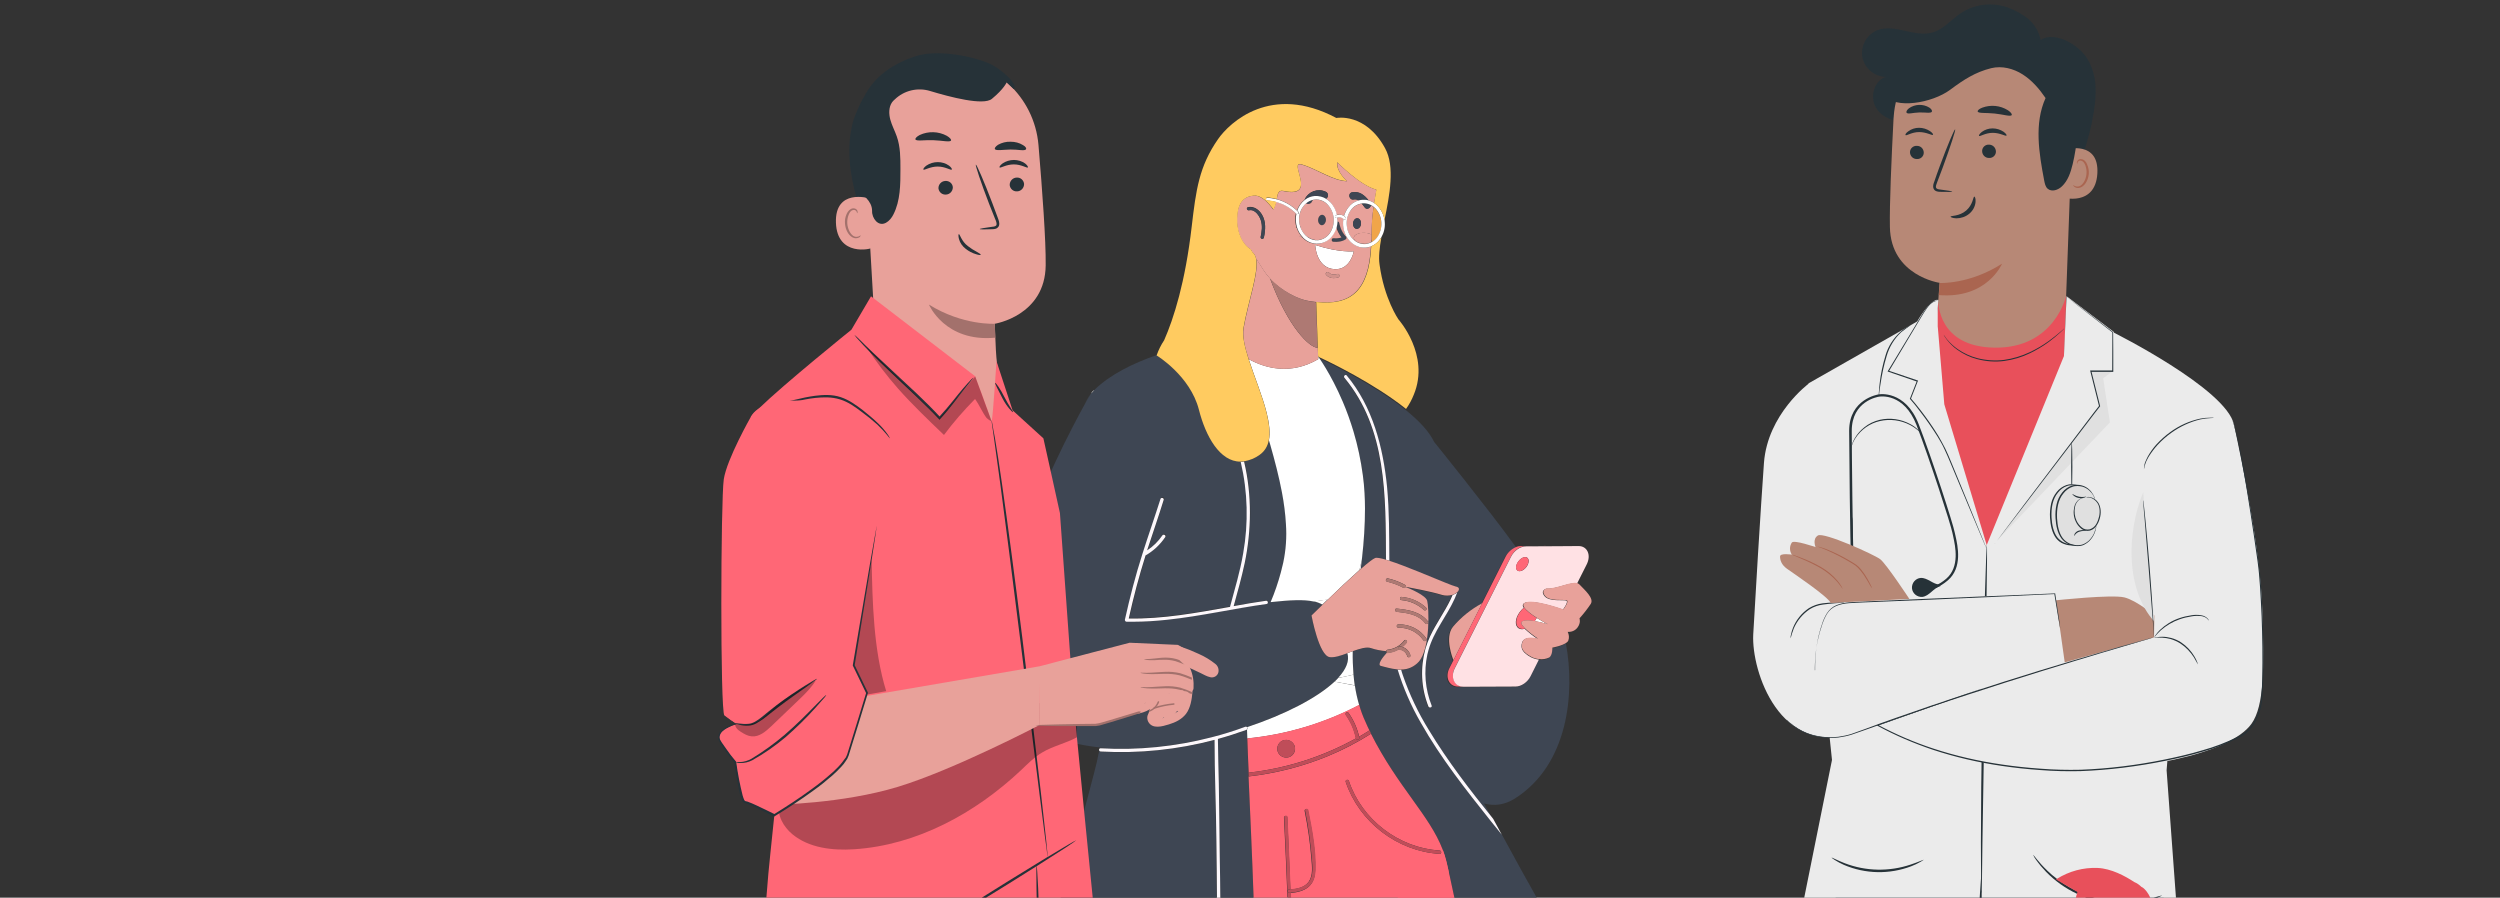 <?xml version="1.0" encoding="utf-8"?>
<!-- Generator: Adobe Illustrator 25.4.1, SVG Export Plug-In . SVG Version: 6.00 Build 0)  -->
<svg version="1.1" id="Layer_1" xmlns="http://www.w3.org/2000/svg" xmlns:xlink="http://www.w3.org/1999/xlink" x="0px" y="0px"
	 viewBox="0 0 1631.7 585.9" style="enable-background:new 0 0 1631.7 585.9;" xml:space="preserve">
<rect x="0" y="0" width="1631.7" height="585.9" fill="#333333" stroke="none"/>
<style type="text/css">
	.st0{fill:none;}
	.st1{fill:#3E4653;}
	.st2{fill:#E8A19A;}
	.st3{fill:#FF6776;}
	.st4{fill:#FFE1E4;}
	.st5{fill:#FFFFFF;}
	.st6{fill:#F0A54A;}
	.st7{fill:#AE7973;}
	.st8{fill:#D1928C;}
	.st9{fill:#BF4D59;}
	.st10{fill:#FFCB60;}
	.st11{fill:#FDF8FC;}
	.st12{fill:#263238;}
	.st13{fill:#B78876;}
	.st14{fill:#AA6550;}
	.st15{fill:#E8505B;}
	.st16{fill:#EBEBEB;}
	.st17{fill:#E0E0E0;}
	.st18{fill:#A3716C;}
	.st19{opacity:0.3;}
</style>
<path class="st0" d="M944,562.1C944,562.1,944,562.1,944,562.1L944,562.1L944,562.1z"/>
<path class="st1" d="M814.9,504.4c-0.4-8.3-0.7-15.8-0.9-22.4c-0.1-2-0.1-4-0.2-5.8c-0.1,0.1-0.3,0.2-0.4,0.3
	c-6.1,2.2-12.3,4.2-18.5,5.9c0.1,9.8,0.4,19.6,0.6,29.3c0.4,15.7,0.4,31.3,0.6,47c0.1,10,0.2,19.9,0.4,29.9h21.8
	c-1-29.8-2.3-58.6-3.4-81.9C815,505.9,814.9,505.1,814.9,504.4z"/>
<path class="st1" d="M792.6,483c-24.2,6.4-49.3,9-74.3,7.6c-0.4,0-0.7-0.2-0.9-0.5c-0.9,4.8-2,9.5-3.2,14
	c-4.9,19.3-13.6,50.6-22.7,84.5h102.6c-0.1-13.4-0.3-26.9-0.4-40.3C793.6,526.6,792.6,504.8,792.6,483z"/>
<path class="st1" d="M973.4,536.4c-16.5-20.7-33.2-41.8-46.2-64.9c-6.3-10.9-11.3-22.5-15-34.5c-4.5-0.4-8.5-1.8-10.5-2.1
	c-3.2-0.6,1.4-6.2,3.6-8.6c-0.4-0.2-0.7-0.7-0.5-1.2c-3.4-0.3-6.7-0.9-9.9-2c-2.9-1-7.3,0.4-11.9,2c-0.1,5.1,0.1,10.2,0.5,15.3
	c0.2,2.4,0.5,4.7,0.8,7c0.6,4.3,1.6,8.6,2.8,12.8c1.1,3.9,2.5,7.6,4.2,11.3c0.8,1.8,1.7,3.6,2.5,5.3l1,2.1
	c17.5,34.7,38.2,53.3,46.8,75.6c1,2.4,1.8,5,2.4,7.5c0,0,0,0,0,0.1v0.1c1.3,5.3,3.3,14.7,5.8,26.4h54.7
	c-7.8-13.8-16.1-28.8-24.2-43.8C977.9,542,975.6,539.2,973.4,536.4z"/>
<path class="st1" d="M883.3,281.6c2.8,9.4,4.9,18.9,6.1,28.6c0.5,3.8,0.9,7.6,1.1,11.6c0.2,3.4,0.3,6.8,0.3,10.2
	c0,10.6-0.7,21.3-1.9,31.9l-0.2,1.6c-0.2,2-0.4,3.9-0.7,5.9c4.4-3.8,7.9-6.6,9.3-7.1c1.1-0.4,3.7,0.1,7.1,1.1
	c-0.3-41.7,0.5-85.5-27.1-118.7c-0.9-1.1,0.6-2.6,1.5-1.5c17,20.4,23.8,46.7,26.2,72.7c1.5,16,1.4,32.2,1.5,48.3
	c10.6,3.4,27.3,10.6,36.8,14.4c3,1.2,5.3,2.1,6.5,2.4l0.4,0.1c0.6,0.1,1.1,0.3,1.5,0.8c0.6,0.8,0.2,1.9-0.9,2.9
	c-0.5,1.3-1,2.6-1.6,3.9c-5.2,11.6-13.8,21.4-17.2,33.9c-0.2,0.9-0.5,1.8-0.7,2.7c-2.4,11.1-1.4,22.8,2.8,33.3
	c0.5,1.3-1.6,1.9-2.1,0.6c-4.8-12-5.5-25.3-2-37.8c0.8-2.7,1.8-5.4,3-8c3.9-8.3,9.4-15.8,13.4-24.1c0.5-1,0.9-1.9,1.3-2.9
	c-2.2,0.7-4.5,0.7-6.8,0.1l-0.3-0.1c-7.2-2.2-20.3-4.6-23.4-5.2l-0.1,0.1c2.7,1.1,13.1,5.4,14.1,9c1.1,4.1,2.3,30.8-5.5,39.8
	c-2.9,3.3-7.2,5.2-11.7,5.1c0.4,1.2,0.7,2.4,1.1,3.6c4.3,12.5,10,24.5,17,35.8c12.3,20.4,27,39.5,42,58c-1.8-3.4-3.7-6.9-5.5-10.2
	c6.5,1.8,13.2,1.1,20.1-3.2c34.9-22.1,39.4-68.8,33.3-101.4c-2.7,2.2-9.4,3.4-9.4,3.4s0.2,5.2-2.2,6.5c-2,0.9-4.2,1.3-6.4,1
	l-5.4,10.8c-2,4-6,6.8-9.9,6.8l-23.8,0.1l-13.8,0.1c-5.8,0-8.6-6-5.6-12l2.7-5.3l-0.3-0.5c0,0-5.8-14.3-0.1-21.2
	c5.3-6.3,11.8-11.6,19.1-15.4l15.3-30.4c1.5-3,4.2-5.3,7.4-6.4l-0.9-1.2c-17-23.5-52.7-67.7-52.7-67.7l0,0c-3.3-7-10.3-14.2-18.8-21
	c-20.7-16.6-50.2-30.8-56.3-33.6l-1.1-0.5c0,0,8.1,10.9,16,29.4C879,268.5,881.3,275,883.3,281.6z"/>
<path class="st1" d="M879.4,426.3c-4.3,1.5-8.5,3-11.5,2.6c-7.2-0.9-11.9-27.2-11.9-27.2s2.9-2.9,7.2-7.1c-1.8-1-3.7-1.7-5.7-2.1
	c-6.3-1.4-15.1-1-28.1,0.4c2.7-6.4,4.9-12.9,6.7-19.6c0.5-1.9,1-3.9,1.5-6.1c1.8-8.3,2.4-16.9,1.8-25.4c-0.4-6.9-1.3-13.8-2.6-20.6
	c-1.9-10.1-4.6-20.5-7.6-31c-0.3-1-0.6-2-0.9-3c-0.6,3.9-2.8,7.3-6,9.6c-3,2.2-6.5,3.7-10.1,4.3c5.2,21.7,4.8,45,0.4,66.2
	c-2,9.5-4.7,18.8-7.2,28.1c7-1.2,14.1-2.5,21.1-3.5c0.6-0.1,1.2,0.4,1.3,1c0.1,0.5-0.2,0.9-0.6,1c0,0-0.1,0-0.1,0
	c-21.6,3.1-43.1,8-64.8,10.3c-10.1,1.5-18.2,2.3-22.3,1.2c-1.5,0-2.9,0-4.3,0c-0.4,0-0.7-0.2-0.9-0.5c0-0.1-0.1-0.1-0.1-0.2v-0.1
	c-0.1-0.2-0.1-0.4-0.1-0.6c3.2-14.4,6.9-28.7,11.4-42.8c3.8-12,8-23.9,11.8-35.9c0.4-1.3,2.5-0.8,2.1,0.6
	c-3.5,11-7.3,21.9-10.8,32.9c3.9-2.6,7.2-5.9,9.9-9.7c0.8-1.2,2.7-0.1,1.9,1.1c-3.3,4.9-7.7,8.9-12.8,11.9
	c-4.3,13.6-7.9,27.3-11,41.2h0.1c22.2,0.5,44.1-3.7,66-7.6c3.2-11.6,6.6-23.1,8.6-35c3.5-19.8,2.9-40-1.6-59.6
	c-13.5,0.1-22.8-16.5-27.2-33.9C776.9,245.2,755,232,755,232c0-0.1,0.1-0.2,0.1-0.3c-15.3,5.3-30.6,12.7-40.8,22.8
	c-0.7,0.7-1.3,1.4-1.9,2.1h-0.2l0,0c0,0-0.1,0.1-0.2,0.3l-0.3,0.5l-0.2,0.3c-0.7,1.1-1.7,3-3.2,5.6C691,294.6,623,424.7,669.6,469
	c11.7,11.1,28.8,16.9,48.3,18.8c22.7,2.2,48.5-0.7,72.9-6.6c7.5-1.9,14.8-4.2,22.1-6.9c0.4-0.1,0.8,0,1,0.2
	c24.8-8.2,45.8-19.1,57.1-29.7c0.8-0.8,1.7-1.6,2.4-2.4C878.6,436.9,880.9,431.3,879.4,426.3L879.4,426.3z"/>
<path class="st2" d="M948.3,409.1c-5.7,7,0.1,21.2,0.1,21.2l0.3,0.5l18.7-37.1C960.1,397.6,953.6,402.8,948.3,409.1z"/>
<path class="st3" d="M982.7,363.3l-15.3,30.4l-18.7,37.1l-2.7,5.3c-3,6-0.2,12,5.6,12l13.8-0.1l-10.3,0c-5.8,0-8.6-6-5.6-12
	l36.7-72.8c2-4,6-6.8,9.9-6.8l20.3-0.1l-23.8,0.1c-0.9,0-1.7,0.1-2.5,0.4C986.9,358,984.2,360.3,982.7,363.3z"/>
<path class="st4" d="M1030.2,356.4l-13.8,0.1l-20.3,0.1c-3.9,0-7.9,2.8-9.9,6.8l-36.7,72.8c-3,6-0.3,12,5.5,12l0,0l10.3,0l23.8-0.1
	c3.8,0,7.9-2.8,9.9-6.8l5.4-10.8c-1.9-0.2-3.8-0.8-5.5-1.7c-4.3-2.5-7-5.1-5.4-9.6c1.6-4.4,9.6-2.3,10.1-2.1c-3-2-5.8-4.2-8.5-6.7
	c-0.6,0.2-1.1,0.2-1.7,0.3c-3.6,0-5.1-3.6-3.3-8.1c1-2.3,2.5-4.3,4.4-5.9c-0.8-1.1-0.9-2.1,0.1-2.9c4.7-3.4,25.5,4.1,25.5,4.1
	s3.9-5.2,2.2-5.9s-11.1,0.9-14.2-2.9s1.2-4.9,1.2-4.9c6.7,0.5,15.5-4.6,19.9-3.1l6.3-12.5C1038.8,362.3,1036,356.3,1030.2,356.4z
	 M997.3,368.2c-1,2.5-3.5,4.6-5.5,4.6s-2.9-2-1.8-4.6s3.5-4.6,5.5-4.6S998.3,365.7,997.3,368.2z"/>
<path class="st5" d="M1010.2,407.5c0,0-3.5-1.9-7.2-4.2c-0.4,0.7-0.8,1.4-1.3,2.1C1004.6,405.9,1007.5,406.6,1010.2,407.5z"/>
<path class="st3" d="M993.7,405.5c1.7-0.9,4.9-0.6,8-0.1c0.5-0.7,0.9-1.4,1.3-2.1c-3.3-2.1-6.9-4.7-8.2-6.8
	c-1.9,1.6-3.4,3.6-4.4,5.9c-1.8,4.5-0.3,8.1,3.3,8.1c0.6,0,1.2-0.1,1.7-0.3C993.3,408.2,992.1,406.3,993.7,405.5z"/>
<path class="st3" d="M989.9,368.2c-1,2.5-0.2,4.6,1.8,4.6s4.5-2.1,5.5-4.6s0.2-4.6-1.8-4.6S991,365.7,989.9,368.2z"/>
<path class="st2" d="M1009.6,384c0,0-4.2,1.1-1.2,4.9s12.4,2.2,14.2,2.9c1.7,0.7-2.2,5.9-2.2,5.9s-20.9-7.5-25.5-4.1
	c-1,0.7-0.8,1.7-0.1,2.8c1.4,2.1,4.9,4.7,8.2,6.8c3.7,2.4,7.2,4.2,7.2,4.2c-2.8-0.9-5.6-1.6-8.5-2.1c-3.1-0.5-6.3-0.8-8,0.1
	s-0.4,2.7,1.6,4.7c2.6,2.5,5.5,4.7,8.5,6.7c0,0-8.4-2.4-10.1,2.1s1,7.1,5.4,9.6c1.7,1,3.5,1.5,5.5,1.7c2.2,0.3,4.4-0.1,6.4-1
	c2.4-1.3,2.2-6.5,2.2-6.5s6.7-1.2,9.4-3.4c0.4-0.3,0.8-0.7,1-1.2c0.7-1.9,0.5-3.9-0.4-5.7c2.5,0.2,4.9-0.8,6.4-2.8
	c2.4-3.2,1.3-6,1.3-6c2.7-3,5.2-6.2,7.4-9.5c2.2-3.7-3.9-8.9-7.4-12.6c-0.4-0.4-0.9-0.7-1.4-0.9
	C1025.1,379.3,1016.3,384.4,1009.6,384z"/>
<path class="st6" d="M896.5,135.1c-0.9,5.9-1.4,11.9-1.3,17.9l0,0c0,0.1,0,0.1,0,0.2c0,1.1,0,2.1,0,3.2c0,0.2,0,0.5,0,0.7s0,0.6,0,1
	c1.5-0.8,2.7-1.9,3.7-3.2c4.1-5.8,3.5-13.7-1.3-18.9C897.2,135.7,896.9,135.4,896.5,135.1z"/>
<path class="st5" d="M714.3,254.5c-0.9,0.5-1.6,1.3-2.1,2.1h0.2C713,255.9,713.6,255.2,714.3,254.5z"/>
<path class="st5" d="M883.4,440.3c-3.3,0.8-6.6,1.5-10,2.2c-0.7,0.8-1.5,1.6-2.4,2.4l13.2,2.4C883.9,445,883.6,442.7,883.4,440.3z"
	/>
<path class="st5" d="M711.7,257.5l0.3-0.5C711.9,257.1,711.8,257.3,711.7,257.5z"/>
<path class="st5" d="M857.4,392.5c2,0.4,3.9,1.1,5.7,2.1l3.6-3.5C863.6,391.7,860.5,392.2,857.4,392.5z"/>
<path class="st5" d="M888.1,371.3c0.2-2,0.5-3.9,0.7-5.9c-0.5,2.2-1,4.4-1.5,6.5L888.1,371.3z"/>
<path class="st5" d="M890.6,321.8c-0.2-4-0.6-7.8-1.1-11.6c-1.3-9.7-3.3-19.2-6.1-28.6c-2-6.6-4.3-13.1-7-19.4
	c-7.9-18.5-16-29.4-16-29.4l1.1,0.5l-1.1-0.7l0,1.8c-18.1,10.6-34.6,5.9-45.4,0c3.6,11.2,9,24,11.8,35.3c1.6,6.6,2.4,12.7,1.4,17.7
	c0.3,1,0.6,2,0.9,3c3,10.5,5.7,20.9,7.6,31c1.3,6.8,2.2,13.7,2.6,20.6c0.6,8.5,0,17-1.8,25.4c-0.5,2.1-1,4.2-1.5,6.1
	c-1.8,6.7-4,13.2-6.7,19.5c13-1.4,21.8-1.8,28.1-0.4c3.1-0.4,6.2-0.8,9.3-1.3c6.3-6.2,14.3-13.7,20.6-19.3c0.5-2.1,1-4.3,1.5-6.5
	l0.2-1.6c1.2-10.6,1.9-21.2,1.9-31.9C890.9,328.6,890.8,325.2,890.6,321.8z"/>
<path class="st5" d="M883.4,440.3c-0.4-5.1-0.6-10.2-0.5-15.3c-1.2,0.4-2.3,0.8-3.5,1.3l0,0c1.5,5-0.8,10.5-6,16.1
	C876.8,441.9,880.1,441.1,883.4,440.3z"/>
<path class="st5" d="M871,444.9c-11.3,10.6-32.4,21.5-57.1,29.7c0.4,0.5,0.4,1.1,0,1.6c0,1.8,0.1,3.8,0.2,5.8
	c25.5-2.5,50.3-9.9,73-21.8c-1.2-4.2-2.2-8.5-2.8-12.8L871,444.9z"/>
<path class="st2" d="M859.1,197.6v-0.4l-0.8-0.1L859.1,197.6z"/>
<path class="st2" d="M860.3,234.5l0-1.8l-0.2-5.7c-5.3,0-19.2-13-31.2-45.3c-1.6-1.7-3-3.6-4.3-5.6c-1.8-2.9-3.4-5.4-4.8-7.6
	c2.2,9-5.2,28.6-8.1,45.6c-0.9,5.2,0.7,12.4,3.3,20.3C825.7,240.4,842.2,245,860.3,234.5z"/>
<path class="st7" d="M854.2,196.5c-6.3-1-17.3-6.1-25.3-14.8c12,32.3,25.9,45.2,31.1,45.3l0,0l-1-29.4l-0.8-0.5
	C857,196.9,855.7,196.7,854.2,196.5z"/>
<path class="st2" d="M895.2,156.4c0,0.2,0,0.5,0,0.7C895.2,156.9,895.2,156.7,895.2,156.4z"/>
<path class="st2" d="M872.9,106c-1,5.8,6.3,12.3,6.3,12.3c-9.2-0.2-20.2-8.2-29.6-10.9s11.3,22.4-12,17.3c-3.3-0.7-3.7,1.9-4.3,5.3
	c5,1.3,9.5,3.9,13.2,7.4c0.9-2.8,2.7-5.3,5-7.1c0-0.1,0-0.1,0.1-0.2c2.4-5.2,8.5-7.4,13.6-5c0,0,0.1,0,0.1,0
	c1.3,0.6,1.8,2.1,1.2,3.4c-0.2,0.5-0.6,0.9-1.1,1.2c1,0.6,1.8,1.3,2.6,2.1c2.3,2.3,3.8,5.3,4.4,8.5c1.6-0.5,3.3-0.2,4.8,0.7
	c0.5-1.9,1.4-3.7,2.6-5.3c1.7-2.4,4.1-4.1,6.9-4.9c-0.9-0.6-2.1-0.9-3.2-0.6c-3,0.6-4-4.1-1-4.7c4.8-0.9,8.1,1.9,10.8,5.3
	c1.3,0.4,2.5,0.9,3.6,1.7c0.5-3.2,1-6,1.5-8.7C887.6,121,872.9,106,872.9,106z"/>
<path class="st2" d="M890.8,152c1.5,0.1,3,0.4,4.4,1.1c0-6,0.4-12,1.3-17.9c-0.6-0.5-1.1-0.9-1.8-1.2c-0.3,1.9-2.7,3.3-4,1.4
	c-0.6-0.8-1.2-1.7-1.9-2.5c-2.9,0.4-5.5,2-7.2,4.3c-2,2.8-3,6.2-2.7,9.6c0.5,7.3,6,12.9,12.2,12.5c0.2,0,0.4,0,0.5-0.1
	c-0.4,0-0.9,0-1.3,0c-3.8-0.2-6.8-2-6.7-4S887,151.8,890.8,152z M883.1,145.8c0.1-1.9,1.3-3.3,2.8-3.3s2.5,1.7,2.4,3.6
	s-1.3,3.3-2.8,3.3S883,147.6,883.1,145.8L883.1,145.8z"/>
<path class="st8" d="M872.9,178.8c-1.9,0.5-4,0.7-5.5-0.9c-1.1-1.1-2.8,0.5-1.8,1.6c2.1,2.2,5,2.4,7.8,1.6
	C874.8,180.7,874.3,178.4,872.9,178.8z"/>
<path class="st2" d="M844,150.9c-0.1,1.9,2.5,3.5,5.9,3.9c-1.7-1.8-2.9-4-3.7-6.4C845,149,844.1,149.9,844,150.9z"/>
<path class="st2" d="M895.2,156.4c0-1,0-2.1,0-3.2c0-0.1,0-0.1,0-0.2l0,0c-1.4-0.6-2.9-1-4.4-1.1c-3.8-0.2-7,1.2-7.2,3.2
	s2.9,3.8,6.7,4c0.4,0,0.9,0,1.3,0c1.2-0.2,2.3-0.5,3.4-1.1c0-0.3,0-0.7,0-1S895.2,156.7,895.2,156.4z"/>
<path class="st1" d="M863,140.2c-1.4-0.1-2.6,1.4-2.7,3.3s1,3.5,2.4,3.5s2.6-1.4,2.7-3.3S864.5,140.3,863,140.2z"/>
<path class="st1" d="M885.5,149.3c1.4,0.1,2.6-1.4,2.8-3.3s-1-3.5-2.4-3.6s-2.6,1.4-2.8,3.3S884.1,149.2,885.5,149.3z"/>
<path class="st1" d="M865.4,129.8c1.3-0.7,1.7-2.2,1.1-3.5c-0.3-0.5-0.7-0.9-1.2-1.1c-5.1-2.4-11.3-0.2-13.7,4.9c0,0,0,0.1,0,0.1
	c0,0.1,0,0.1-0.1,0.2C855.6,127.2,861.1,127,865.4,129.8L865.4,129.8z"/>
<path class="st1" d="M856.1,131.7c0.2-0.5,0.5-0.9,0.9-1.3c-1.8,0.4-3.4,1.2-4.7,2.4c1.2,0.8,2.8,0.5,3.6-0.7
	C856,131.9,856.1,131.8,856.1,131.7z"/>
<path class="st1" d="M894.8,133.9c-1.7-0.9-3.6-1.3-5.5-1.2l-0.5,0.1c0.7,0.8,1.3,1.7,1.9,2.5C892.1,137.2,894.5,135.8,894.8,133.9z
	"/>
<path class="st1" d="M882.5,125.5c-3,0.6-2,5.2,1,4.7c1.1-0.2,2.3,0,3.2,0.6c0.8-0.2,1.6-0.4,2.4-0.4c1.4-0.1,2.8,0,4.2,0.4
	C890.6,127.4,887.3,124.6,882.5,125.5z"/>
<path class="st1" d="M875.8,155c-1.6,0.6-3.3,0.7-5,0.5c-0.6-0.1-1.3,0.3-1.4,0.9c-0.1,0.6,0.3,1.3,0.9,1.4c0.1,0,0.1,0,0.2,0
	c1.2,0.1,2.5,0.1,3.7-0.1c1.5-0.2,2.9-0.7,4.2-1.5c0.3-0.2,0.5-0.5,0.5-0.9c0-0.4-0.1-0.7-0.4-0.9c-3.4-3.2-4.3-8.7-4.3-8.7
	c-0.1-0.6-0.7-1.1-1.3-1l0,0c-0.1,1.1-0.2,2.2-0.5,3.3C873,150.6,874.2,152.9,875.8,155z"/>
<path class="st5" d="M871.1,175.7c10.4,0.5,12.5-11.7,12.5-11.7s-9.2,1.1-25.2-4.1C858.4,159.9,858.9,175,871.1,175.7z"/>
<g>
	<path class="st2" d="M892.4,161.5c-0.3,0-0.7,0.1-1,0.1c-7.5,0.5-14.1-6-14.7-14.7c-0.1-1.4,0-2.7,0.2-4.1c-1.1-1-2.7-1.3-4.1-0.8
		v0.4c0,0.7,0,1.5,0,2.2c0.6-0.1,1.2,0.3,1.3,1c0,0,0,0,0,0c0,0.1,1,5.6,4.3,8.7c0.3,0.2,0.4,0.6,0.4,1c0,0.4-0.2,0.7-0.5,0.9
		c-1.3,0.8-2.7,1.3-4.2,1.5c-1.2,0.2-2.5,0.2-3.8,0.1c-0.7,0-1.2-0.6-1.1-1.2c0-0.7,0.6-1.2,1.2-1.1c0.1,0,0.1,0,0.2,0
		c1.7,0.2,3.4,0,5-0.5c-1.6-2-2.8-4.4-3.5-6.9c-0.5,2.1-1.4,4-2.7,5.7c-2,2.7-4.9,4.6-8.3,5.2c-0.3,0.1-0.7,0.1-1,0.1
		c-3.8,0.2-7.4-1.2-10-4c-0.1-0.1-0.2-0.2-0.3-0.3c-0.5-0.1-1-0.1-1.4-0.3c-0.1-0.3-0.2-0.5-0.4-0.8c-0.8-1.4-1.4-2.7-1.8-4.3
		c-0.1-0.4-0.3-0.7-0.4-1c0.1-0.1,0.2-0.1,0.3-0.2c-0.4-1.3-0.6-2.6-0.7-3.9c-0.1-1.7,0-3.4,0.4-5c-3.5-3.7-8-6.3-13-7.6
		c-0.3,1.8-0.9,3.5-1.8,5.1c0.2,0.3,0.4,0.5,0.6,0.8c0,0,0,0,0,0c-0.2-0.3-0.4-0.6-0.6-0.8c-3.4-4.8-8-9.5-12.8-9.1
		c-7.5,0.6-10.1,6-10.7,12.5c-0.1,1.7-0.2,3.5-0.1,5.2c0.3,6.2,2.9,13.8,8.8,17.3c0,0,0.1,0,0.1,0c0.3,0.6,0.7,1.2,1,1.8
		c1.2,1,2.1,2.3,2.3,3.9c1.4,2.2,3,4.7,4.8,7.6c1.3,2,2.7,3.8,4.3,5.6c8,8.7,19,13.8,25.3,14.8c1.4,0.2,2.8,0.4,4.1,0.6l0.8,0.1
		c22.3,2.3,34.4-7,35.9-36.4C894.2,161.1,893.3,161.4,892.4,161.5z M824.9,155c-0.1,0.6-0.7,0.9-1.3,0.8c-0.6-0.1-0.9-0.7-0.8-1.2
		c0.8-3.5,1.3-7.1,0.2-10.6c-0.9-3.1-3.9-7.7-7.8-6.8c-1.3,0.3-2-1.7-0.7-2c3.8-0.9,7.2,1.6,9.1,4.7C826.4,144.6,826,150,824.9,155z
		 M873.4,181.1c-2.8,0.8-5.7,0.6-7.8-1.6c-1.1-1.1,0.7-2.7,1.8-1.6c1.5,1.6,3.6,1.4,5.5,0.9C874.3,178.4,874.8,180.7,873.4,181.1z
		 M871.1,175.7L871.1,175.7c-12.2-0.6-12.7-15.8-12.7-15.8c16,5.2,25.2,4.1,25.2,4.1S881.5,176.2,871.1,175.7z"/>
	<path class="st2" d="M849,147.7C849,147.7,849,147.7,849,147.7c-0.1,0.1-0.3,0.1-0.4,0.1c0.6,2.2,1.8,4.1,3.4,5.7
		c0.5,0.5,1,0.9,1.5,1.2c0,0,0,0,0.1,0c1.9,1.4,4.3,2.1,6.6,2c3.1-0.3,5.9-1.9,7.6-4.4c2-2.8,3-6.2,2.7-9.6c-0.2-3.4-1.6-6.7-4-9.2
		c-2.1-2.2-5.1-3.4-8.2-3.3c-0.4,0-0.8,0.1-1.2,0.2c-0.4,0.4-0.7,0.8-0.9,1.3c-0.6,1.3-2.2,1.8-3.5,1.2c-0.1-0.1-0.2-0.1-0.3-0.2
		c-2.9,2.7-4.5,6.5-4.5,10.4v1.1c0.1,1.2,0.3,2.3,0.7,3.5C848.7,147.7,848.8,147.7,849,147.7z M863,140.2c1.4,0.1,2.5,1.7,2.4,3.5
		s-1.3,3.3-2.7,3.3c-1.4-0.1-2.5-1.7-2.4-3.5S861.6,140.1,863,140.2z"/>
</g>
<path class="st1" d="M815.2,137.3c3.9-0.9,6.9,3.7,7.8,6.8c1,3.5,0.5,7.1-0.2,10.6c-0.1,0.6,0.3,1.1,0.8,1.3
	c0.6,0.1,1.1-0.3,1.3-0.8l0,0c1.1-5,1.5-10.5-1.3-15c-1.9-3.2-5.3-5.6-9.1-4.7C813.2,135.6,813.9,137.6,815.2,137.3z"/>
<path class="st5" d="M903.8,145c0-0.4-0.1-0.8-0.1-1.2c-0.5-3.6-2.1-6.9-4.6-9.5c-0.7-0.7-1.4-1.3-2.2-1.8c-1.1-0.7-2.3-1.3-3.6-1.7
	c-1.4-0.4-2.8-0.5-4.2-0.4c-0.8,0.1-1.6,0.2-2.4,0.4c-2.8,0.8-5.2,2.5-6.9,4.9c-1.2,1.6-2,3.4-2.6,5.3c0.4,0.2,0.8,0.5,1.1,0.9
	c0.8,0.8-0.6,1.9-1.4,1.1l-0.1-0.1c-0.2,1.4-0.3,2.7-0.2,4.1c0.6,8.6,7.2,15.2,14.7,14.6c0.3,0,0.7-0.1,1-0.1
	c0.9-0.2,1.8-0.4,2.6-0.7c2.3-0.9,4.3-2.5,5.7-4.5c0.3-0.4,0.6-0.9,0.9-1.3C903.3,151.9,904.1,148.5,903.8,145z M898.8,154.9
	c-1,1.3-2.2,2.4-3.7,3.2c-1.1,0.6-2.2,0.9-3.4,1.1c-0.2,0-0.4,0.1-0.5,0.1c-6.2,0.4-11.7-5.1-12.2-12.5c-0.3-3.4,0.7-6.9,2.7-9.7
	c1.7-2.4,4.3-3.9,7.2-4.3l0.5-0.1c1.9-0.1,3.8,0.3,5.5,1.2c0.6,0.3,1.2,0.7,1.8,1.2c0.4,0.3,0.7,0.6,1,0.9
	C902.4,141.1,903,149,898.8,154.9L898.8,154.9z"/>
<path class="st5" d="M872.8,142.5c0-0.1,0-0.3,0-0.4l-0.2,0.1c-1,0.4-1.8-1.2-0.7-1.6c0.2-0.1,0.4-0.2,0.7-0.2
	c-0.6-3.2-2.1-6.2-4.4-8.5c-0.8-0.8-1.7-1.5-2.6-2.1c-2.2-1.4-4.8-2-7.4-1.9c-2.4,0.2-4.6,1-6.5,2.5c-2.3,1.8-4.1,4.3-5,7.1
	c0.3,0.2,0.5,0.5,0.8,0.8c0.8,0.8-0.5,1.9-1.3,1.1c-0.4,1.6-0.5,3.3-0.4,5c0.1,1.3,0.3,2.6,0.7,3.9c0.7,2.4,2,4.6,3.7,6.4
	c0.1,0.1,0.2,0.2,0.3,0.4c2.6,2.7,6.2,4.2,10,3.9c0.3,0,0.7-0.1,1-0.1c3.4-0.6,6.4-2.4,8.3-5.2c1.3-1.7,2.2-3.7,2.7-5.7
	c0.3-1.1,0.4-2.2,0.5-3.3C872.9,144,872.9,143.3,872.8,142.5z M867.8,152.4c-1.8,2.5-4.6,4.1-7.6,4.4c-2.4,0.2-4.8-0.6-6.7-2
	c-0.5-0.4-1-0.8-1.5-1.3c-1.6-1.6-2.7-3.6-3.4-5.7c-0.3-1.1-0.6-2.3-0.7-3.5c0-0.4,0-0.8,0-1.1c-0.1-3.9,1.5-7.7,4.5-10.4
	c1.3-1.2,3-2,4.7-2.4c0.4-0.1,0.8-0.1,1.2-0.2c3.1-0.2,6.1,1,8.2,3.3C871.3,138.7,871.9,146.6,867.8,152.4L867.8,152.4z"/>
<path class="st5" d="M872.5,140.4c-0.2,0.1-0.4,0.1-0.7,0.2c-1,0.4-0.3,2,0.7,1.6l0.2-0.1c1.4-0.5,3-0.2,4.1,0.8l0.1,0.1
	c0.8,0.8,2.2-0.3,1.4-1.1c-0.3-0.3-0.7-0.6-1.1-0.9C875.8,140.1,874.1,139.9,872.5,140.4z"/>
<path class="st5" d="M847.3,138.3c-0.3-0.3-0.5-0.5-0.8-0.8c-5.2-5-12.1-8-19.3-8.4c-1.1-0.1-1.3,1.7-0.2,1.8c2,0.1,4,0.5,6,1
	c4.9,1.3,9.4,3.9,13,7.6l0,0C846.7,140.2,848.1,139.1,847.3,138.3z"/>
<path class="st3" d="M944,562c-0.6-2.6-1.4-5.1-2.4-7.6c0.6,5,0.1,9.2-1.8,12.2c-5.1,8-17.6,15.5-34.3,21.9h44.3
	c-2.5-11.7-4.5-21.1-5.8-26.4L944,562z"/>
<path class="st3" d="M880.2,465.3c3.3,4.7,5.6,9.9,6.9,15.5c2.3-1.3,4.5-2.7,6.7-4.1c-0.9-1.8-1.7-3.5-2.5-5.4
	c-1.7-3.6-3.1-7.4-4.2-11.3c-22.7,11.9-47.5,19.4-73,21.9c0.2,6.6,0.5,14.1,0.9,22.4c24.6-2.8,48.4-10.4,70-22.4c0,0,0-0.1,0-0.1
	c-1.1-5.4-3.4-10.6-6.5-15.1C877.5,465.5,879.3,464,880.2,465.3z M840.4,494.4c-3.2,0.5-6.2-1.7-6.7-4.8s1.7-6.2,4.8-6.6
	c3.2-0.5,6.2,1.7,6.7,4.8l0,0C845.7,490.9,843.6,493.9,840.4,494.4z"/>
<path class="st3" d="M941.6,554.5c-8.5-22.3-29.3-40.9-46.8-75.6c-9.1,5.8-18.6,10.7-28.6,14.8c-16.4,6.7-33.7,11.1-51.3,13.1
	c1,22.6,2.3,50.3,3.3,79.1l0.1,2.8h22.1c0-0.9-0.1-1.8-0.1-2.8c-0.7-17.4-1.4-34.8-2.3-52.2c-0.1-1.4,2.1-1.6,2.2-0.2
	c0.7,15,1.3,29.9,1.9,44.9l0.1,2.2c4.3-0.4,9.2-1.3,11.9-5c3-4.2,2.2-10.1,1.8-14.9c-0.8-10.5-2.3-21-4.4-31.4
	c-0.3-1.4,1.9-1.6,2.2-0.2c2.5,12.5,5.1,26,4.7,38.8c-0.1,4.1-1.1,8.1-4.3,10.9s-7.7,3.7-11.9,4.1l0.1,3.2c0,0.9,0.1,1.8,0.1,2.8
	h62.8c2.3-0.9,38.5,5.9,40.7,5.1c10.7-4.3,1.9,0.1-0.1-22.3C945.8,567.8,943.2,559.2,941.6,554.5z M939.6,557.3
	c-27.6-1.7-52.5-20.8-61.3-47c-0.4-1.3,1.7-1.9,2.1-0.6c8.4,25.3,32.6,43.8,59.2,45.4C941,555.2,941,557.4,939.6,557.3L939.6,557.3z
	"/>
<path class="st9" d="M939.6,555.1c-26.6-1.6-50.8-20.2-59.2-45.4c-0.4-1.3-2.5-0.8-2.1,0.6c8.8,26.2,33.7,45.4,61.3,47
	C941,557.4,941,555.2,939.6,555.1z"/>
<path class="st9" d="M887.2,481.5c0.3,1.4-1.8,1.8-2.3,0.5c-21.6,12-45.4,19.6-70,22.3c0,0.8,0.1,1.6,0.1,2.4
	c17.6-2,34.9-6.4,51.3-13.1c9.9-4.1,19.5-9.1,28.6-14.8l-1-2.1c-2.2,1.4-4.5,2.8-6.7,4.1C887.1,481,887.2,481.3,887.2,481.5z"/>
<path class="st9" d="M887.2,481.5c0-0.2-0.1-0.5-0.2-0.7c-1.3-5.6-3.6-10.8-6.9-15.5c-0.9-1.2-2.7,0.2-1.8,1.5
	c3.2,4.5,5.4,9.7,6.5,15.1c0,0.1,0,0.1,0,0.1C885.4,483.3,887.5,482.9,887.2,481.5z"/>
<path class="st9" d="M833.7,489.5c0.5,3.2,3.5,5.3,6.6,4.9c3.2-0.5,5.3-3.5,4.9-6.6c-0.5-3.2-3.5-5.3-6.6-4.9
	C835.4,483.4,833.3,486.3,833.7,489.5C833.7,489.5,833.7,489.5,833.7,489.5z"/>
<path class="st9" d="M841.6,582.7c-0.6,0.1-1.1-0.4-1.2-1c-0.1-0.6,0.4-1.1,1-1.2l1-0.1l-0.1-2.2c-0.6-15-1.2-29.9-1.9-44.9
	c-0.1-1.4-2.2-1.2-2.2,0.2c0.9,18.3,1.7,36.7,2.4,55h2.2c-0.1-2-0.2-4-0.2-6L841.6,582.7z"/>
<path class="st9" d="M841.6,582.7l0.9-0.1c4.2-0.4,8.6-1.2,11.9-4.1s4.1-6.8,4.3-10.9c0.4-12.8-2.2-26.3-4.7-38.8
	c-0.3-1.4-2.4-1.2-2.2,0.2c2.1,10.4,3.5,20.9,4.4,31.4c0.4,4.8,1.2,10.7-1.8,14.9c-2.7,3.7-7.5,4.7-11.9,5.1l-1,0.1
	c-0.6,0.1-1,0.6-1,1.2S841,582.8,841.6,582.7z"/>
<path class="st1" d="M708.3,263.4c1.5-2.6,2.5-4.5,3.2-5.6C710.2,259.5,709.1,261.4,708.3,263.4z"/>
<path class="st1" d="M790.8,481.2c-24.3,5.9-50.2,8.8-72.9,6.6c0,0.3-0.1,0.5-0.1,0.8c0.2-0.1,0.4-0.2,0.6-0.1
	C742.7,489.7,767.1,487.3,790.8,481.2z"/>
<path class="st1" d="M739.7,405.7c4.1,1.1,12.2,0.3,22.3-1.2C754.6,405.3,747.2,405.7,739.7,405.7z"/>
<path class="st10" d="M904,96.7C891.2,73.3,872.2,77,872.2,77c-42.6-22.7-69.7,3-77.2,13.8c-12.4,17.8-14.4,33.2-17.2,57.1
	c-4.2,36.3-11.7,59.9-18,74.2c-2,3-3.6,6.2-4.8,9.6c0,0.1-0.1,0.2-0.1,0.3c0,0,21.9,13.2,27.6,35.4c4.4,17.4,13.7,34,27.2,33.9
	c0.7,0,1.5-0.1,2.2-0.2c3.7-0.6,7.2-2,10.2-4.2c3.2-2.2,5.4-5.7,6-9.6c1-5,0.2-11.1-1.4-17.7c-2.8-11.4-8.2-24.1-11.8-35.3
	c-2.5-8-4.2-15.1-3.3-20.3c2.9-17,10.3-36.6,8.1-45.6c-0.3-1.5-1.1-2.9-2.3-3.9c-0.4-0.6-0.7-1.2-1-1.8c-5.8-3.4-8.5-11.1-8.8-17.3
	c-0.1-1.7-0.1-3.5,0.1-5.2c0.5-6.5,3.1-11.9,10.7-12.5c4.7-0.4,9.3,4.3,12.8,9.1c0.9-1.6,1.5-3.3,1.8-5.1c-2-0.5-4-0.9-6-1
	c-1.1-0.1-0.9-1.8,0.2-1.8c2.1,0.1,4.1,0.5,6.1,1c0.6-3.4,1-6,4.3-5.3c23.3,5,2.6-20,12-17.3s20.3,10.6,29.5,10.9
	c0,0-7.3-6.5-6.3-12.3c0,0,14.7,15.1,25.5,17.9c-0.4,2.6-1,5.5-1.5,8.7c0.8,0.5,1.5,1.1,2.2,1.8c2.5,2.6,4.1,5.9,4.6,9.5
	C907,127.1,910.6,108.8,904,96.7z"/>
<path class="st10" d="M912.7,208.4c0,0-9.3-13.4-12.3-35.8c-0.7-4.8,0-10.9,1.2-17.7c-0.3,0.5-0.6,0.9-0.9,1.3
	c-1.5,2-3.4,3.5-5.7,4.5c-1.5,29.4-13.5,38.8-35.9,36.4v0.4l1,29.4l0.2,5.7l1.1,0.7c6.1,2.8,35.6,17,56.3,33.6
	c2.1-2.9,3.8-6.1,5.1-9.4C933.5,231.6,912.7,208.4,912.7,208.4z"/>
<path class="st11" d="M934.4,460.5c-4.2-10.6-5.2-22.2-2.8-33.3c0.2-0.9,0.4-1.8,0.7-2.7c3.4-12.5,12-22.3,17.2-33.9
	c0.6-1.3,1.1-2.6,1.6-3.9c-0.9,0.7-1.9,1.3-3,1.6c-0.4,1-0.9,2-1.3,2.9c-4,8.3-9.5,15.8-13.4,24.1c-1.2,2.6-2.2,5.3-3,8
	c-3.5,12.5-2.9,25.7,1.9,37.8C932.8,462.3,934.9,461.8,934.4,460.5z"/>
<path class="st11" d="M974.6,534.5c-15-18.6-29.7-37.6-42-58c-7-11.3-12.7-23.3-17-35.8c-0.4-1.2-0.8-2.4-1.1-3.6
	c-0.8,0-1.6,0-2.3-0.1c3.7,12,8.7,23.6,15,34.5c13,23.1,29.7,44.2,46.2,64.9c2.3,2.8,4.5,5.6,6.8,8.4
	C978.3,541.4,976.4,537.9,974.6,534.5z"/>
<path class="st11" d="M879,245.1c-0.9-1.1-2.4,0.5-1.5,1.5c27.6,33.2,26.9,77,27.1,118.7c0.7,0.2,1.4,0.4,2.2,0.7
	c-0.1-16.1,0-32.2-1.5-48.3C902.7,291.8,896,265.6,879,245.1z"/>
<path class="st11" d="M826.3,392.1c-7,1-14.1,2.2-21.1,3.5c2.6-9.4,5.2-18.7,7.2-28.1c4.4-21.1,4.8-44.5-0.4-66.2
	c-0.7,0.1-1.5,0.2-2.2,0.2c4.6,19.6,5.1,39.8,1.6,59.6c-2,11.9-5.5,23.4-8.6,35c-21.9,3.9-43.8,8-66,7.6h-0.1
	c3.1-13.9,6.7-27.6,11-41.2c5.1-2.9,9.5-7,12.8-11.9c0.8-1.2-1.1-2.3-1.9-1.1c-2.6,3.8-6,7.2-9.9,9.7c3.6-11,7.4-21.9,10.8-32.9
	c0.4-1.3-1.7-1.9-2.1-0.6c-3.8,12-8,23.9-11.8,35.9c-4.5,14.1-8.2,28.4-11.4,42.8c-0.1,0.2,0,0.4,0.1,0.6v0.1c0,0.1,0.1,0.1,0.1,0.2
	c0.2,0.3,0.5,0.5,0.9,0.5c1.5,0,2.9,0,4.3,0c7.5,0,14.9-0.5,22.3-1.3c21.7-2.3,43.2-7.3,64.8-10.3c0.5,0,0.8-0.5,0.8-0.9
	c0,0,0-0.1,0-0.1C827.5,392.5,827,392,826.3,392.1z"/>
<path class="st11" d="M812.9,474.3c-7.3,2.7-14.6,5-22.1,6.9c-23.6,6.1-48.1,8.6-72.4,7.2c-0.2,0-0.4,0-0.6,0.1
	c-0.5,0.3-0.6,1-0.3,1.5c0.2,0.3,0.5,0.5,0.9,0.5c25,1.4,50.1-1.2,74.3-7.6c0,21.8,1,43.6,1.2,65.3c0.2,13.4,0.3,26.9,0.4,40.3h2.2
	c-0.1-10-0.2-20-0.4-29.9c-0.2-15.7-0.3-31.3-0.6-47c-0.2-9.8-0.5-19.5-0.6-29.3c6.2-1.7,12.4-3.7,18.5-5.9c0.2-0.1,0.3-0.1,0.4-0.3
	c0.4-0.5,0.4-1.1,0-1.6C813.6,474.3,813.2,474.2,812.9,474.3z"/>
<path class="st2" d="M952,383.7c-0.4-0.4-0.9-0.7-1.5-0.8l-0.4-0.1c-1.2-0.3-3.5-1.2-6.5-2.4c-9.5-3.8-26.2-11-36.8-14.4
	c-0.8-0.2-1.5-0.5-2.2-0.7c-3.4-1-6-1.5-7.1-1.1c-1.4,0.5-4.9,3.3-9.3,7.1l-0.8,0.7c-6.3,5.6-14.3,13.1-20.6,19.2
	c-1.3,1.2-2.5,2.4-3.6,3.5c-4.3,4.2-7.2,7-7.2,7s4.8,26.3,11.9,27.2c3.1,0.4,7.3-1,11.5-2.6c1.2-0.4,2.3-0.9,3.5-1.3
	c4.6-1.6,9-3,11.9-2c3.2,1.1,6.6,1.7,9.9,2c0.1-0.5,0.5-0.9,1-1c4.3-0.4,8.2-2.6,10.8-6c0.9-1.1,2.4,0.5,1.5,1.5
	c-0.8,1-1.7,1.9-2.7,2.7c2.5,0.8,4.5,2.8,5.2,5.4c0.2,0.6-0.2,1.2-0.8,1.3c-0.6,0.2-1.2-0.2-1.3-0.8c-0.7-2.3-2.7-4-5.1-4.2
	c-0.1,0-0.3-0.1-0.4-0.1c-2.2,1.3-4.7,2.1-7.3,2.3c-0.2,0-0.3,0-0.5,0c-2.2,2.4-6.8,8-3.6,8.6c2,0.4,6,1.8,10.5,2.2
	c0.8,0.1,1.5,0.1,2.3,0.1c4.5,0.1,8.7-1.8,11.7-5.1c7.8-8.9,6.6-35.6,5.5-39.8c-1-3.6-11.3-7.9-14.1-9c-0.3,0.5-0.9,0.8-1.4,0.5
	c0,0,0,0-0.1,0c-3.3-1.8-6.9-3.1-10.6-4c-1.4-0.3-0.8-2.4,0.6-2.1c3.9,0.9,7.6,2.3,11.1,4.2c0.5,0.2,0.7,0.8,0.5,1.3
	c3.2,0.6,16.2,3,23.4,5.2l0.3,0.1c2.2,0.6,4.6,0.6,6.8-0.1c1.1-0.3,2.1-0.9,3-1.6C952.2,385.6,952.5,384.5,952,383.7z M929.1,418
	c-3.7-5.4-9.9-8.5-16.4-8.3c-0.6,0-1.1-0.5-1.1-1.1c0-0.6,0.5-1.1,1.1-1.1c7.3-0.2,14.2,3.3,18.3,9.3
	C931.8,418,929.9,419.1,929.1,418z M914.8,389.6c6,0.5,11.6,2.9,16,7c1,1-0.5,2.5-1.5,1.5c-4-3.7-9.1-5.9-14.5-6.4
	C913.4,391.6,913.4,389.4,914.8,389.6L914.8,389.6z M911.6,397.2c7.7,0.8,15.5,2,20.5,8.5c0.9,1.1-1,2.2-1.9,1.1
	c-4.4-5.8-11.9-6.8-18.6-7.5C910.2,399.2,910.2,397,911.6,397.2L911.6,397.2z"/>
<path class="st7" d="M917.1,381.8c-3.5-1.9-7.2-3.3-11.1-4.2c-1.4-0.3-2,1.8-0.6,2.1c3.7,0.9,7.2,2.2,10.6,4
	c0.5,0.3,1.2,0.1,1.5-0.4c0,0,0,0,0-0.1l0.1-0.1C917.8,382.5,917.6,382,917.1,381.8z"/>
<path class="st7" d="M914.8,391.7c5.4,0.4,10.5,2.7,14.5,6.4c1,1,2.6-0.6,1.5-1.5c-4.4-4.1-10-6.5-16-7
	C913.4,389.4,913.4,391.6,914.8,391.7z"/>
<path class="st7" d="M911.6,397.2c-1.4-0.1-1.4,2,0,2.2c6.8,0.7,14.2,1.7,18.6,7.5c0.8,1.1,2.7,0,1.9-1.1
	C927.1,399.2,919.2,398,911.6,397.2z"/>
<path class="st7" d="M912.7,407.5c-0.6,0.1-1,0.6-1,1.2c0.1,0.5,0.5,0.9,1,1c6.5-0.2,12.7,3,16.4,8.3c0.8,1.1,2.7,0,1.9-1.1
	C926.9,410.9,920,407.3,912.7,407.5z"/>
<path class="st7" d="M913.1,424c-1-0.5-0.8-2.2,0.4-2.1c0.7,0.1,1.4,0.2,2,0.4c1-0.8,1.9-1.7,2.7-2.7c0.8-1.1-0.7-2.6-1.5-1.5
	c-2.6,3.4-6.5,5.6-10.8,6c-0.5,0-1,0.5-1,1c-0.1,0.5,0.1,1,0.5,1.2c0.1,0.1,0.3,0.1,0.5,0C908.3,426.1,910.8,425.3,913.1,424z"/>
<path class="st7" d="M913.5,422c-1.2-0.1-1.4,1.6-0.4,2.1c0.1,0.1,0.3,0.1,0.4,0.1c2.4,0.2,4.4,1.9,5.1,4.2c0.2,0.6,0.9,0.9,1.4,0.6
	c0.5-0.2,0.8-0.7,0.7-1.2c-0.8-2.5-2.7-4.5-5.2-5.4C914.8,422.2,914.2,422.1,913.5,422z"/>
<path class="st12" d="M1331.9,26.1c-2.3-10.9-10.1-16.6-20.4-20.8c-10.5-4.1-22.4-2.9-31.9,3.4c-6.2,4.2-11.1,10.5-18.3,12.5
	c-11.8,3.4-24.8-6-36.2-1.4c-6.9,3-10.8,10.2-9.6,17.6c1.6,7.3,7.9,12.6,15.4,12.8c-7.7,2.3-10.6,13-6.6,19.9s12.9,10,20.9,8.9
	s15.1-5.4,21.4-10.5s12-10.8,18.6-15.3s14.6-7.8,22.6-6.9c10.8,1.2,19.7,9.9,24,19.9s4.8,21.2,4.8,32.1s-0.4,21.9,2.2,32.5
	c0.3,1.2,0.8,2.6,2,3.1c1.7,0.6,3.3-1.1,4.3-2.7c10.9-17.8,18.2-37.6,21.5-58.3c1.9-12,2.2-23.3-3.8-33.8S1340.5,20.2,1331.9,26.1
	L1331.9,26.1z"/>
<path class="st13" d="M1348.2,97.5c0.6-0.2,22-5.8,20.7,15.8s-22.8,15.9-22.8,15.3S1348.2,97.5,1348.2,97.5z"/>
<path class="st14" d="M1353.2,120.8c0.1-0.1,0.4,0.3,1,0.6c0.9,0.4,1.9,0.5,2.8,0.2c2.3-0.7,4.5-4.2,4.8-8.1
	c0.2-1.9-0.1-3.7-0.7-5.5c-0.6-1.6-1.5-2.8-2.7-3.1c-0.9-0.3-1.8,0.1-2.3,0.9c-0.3,0.6-0.2,1-0.3,1.1s-0.4-0.4-0.2-1.3
	c0.1-0.5,0.5-1,0.9-1.3c0.6-0.4,1.4-0.6,2.1-0.4c1.7,0.2,3.1,1.8,3.7,3.6c0.8,1.9,1.2,4,1,6.1c-0.4,4.4-2.9,8.3-6.1,9
	c-1.2,0.3-2.5,0-3.4-0.8C1353.2,121.3,1353.1,120.8,1353.2,120.8z"/>
<path class="st13" d="M1298.4,21.7c-32.2-2.3-60.1,22-62.4,54.2c0,0.3,0,0.7-0.1,1c-1.4,27.2-2.7,56.5-2.4,71.3
	c0.6,31.8,32.4,36.4,32.4,36.4s-0.7,9.4-1.5,21.1c-1.5,23.1,15.9,43,38.9,44.5c0.4,0,0.8,0,1.2,0.1l0,0
	c23.1,0.9,42.5-17.1,43.4-40.2c0,0,0,0,0,0l4.7-128C1353.9,50.6,1329.9,23.9,1298.4,21.7L1298.4,21.7z"/>
<path class="st14" d="M1266,184.7c0,0,19.5,1,40.7-12.6c0,0-9.6,23.1-41.3,20.5L1266,184.7z"/>
<path class="st12" d="M1246.6,99.3c0,2.5,2,4.5,4.4,4.5c2.4,0.2,4.5-1.6,4.6-4c0,0,0-0.1,0-0.1c0-2.5-1.9-4.5-4.4-4.5
	c-2.4-0.2-4.5,1.6-4.6,4C1246.6,99.2,1246.6,99.3,1246.6,99.3z"/>
<path class="st12" d="M1243.7,88.2c0.6,0.6,4-2,8.9-2s8.5,2.4,9,1.8c0.3-0.3-0.3-1.3-1.9-2.4c-2.1-1.4-4.6-2.2-7.2-2.2
	c-2.5,0-5,0.8-7,2.3C1243.9,86.8,1243.4,87.9,1243.7,88.2z"/>
<path class="st12" d="M1293.7,98.6c0,2.5,2,4.5,4.4,4.5c2.4,0.2,4.5-1.6,4.6-4c0,0,0-0.1,0-0.1c0-2.5-1.9-4.5-4.4-4.6
	c-2.4-0.2-4.5,1.6-4.6,4C1293.7,98.5,1293.7,98.6,1293.7,98.6z"/>
<path class="st12" d="M1291.7,88.7c0.6,0.6,4-2,8.9-2s8.5,2.4,9,1.8c0.3-0.3-0.3-1.3-1.9-2.5c-2.1-1.4-4.6-2.2-7.2-2.2
	c-2.5,0-5,0.8-7,2.3C1291.9,87.4,1291.4,88.4,1291.7,88.7z"/>
<path class="st12" d="M1274.2,125.1c0-0.3-3-0.8-7.9-1.4c-1.2-0.1-2.4-0.4-2.7-1.2s0.2-2.2,0.8-3.7c1.1-3,2.3-6.2,3.6-9.5
	c5-13.6,8.6-24.7,8.1-24.9s-5.1,10.6-10.1,24.2c-1.2,3.3-2.4,6.5-3.4,9.6c-0.5,1.4-1.3,3-0.6,4.9c0.4,0.9,1.1,1.5,2.1,1.8
	c0.7,0.2,1.4,0.3,2.1,0.3C1271.2,125.3,1274.2,125.3,1274.2,125.1z"/>
<path class="st12" d="M1288.6,128.3c-0.8,0-0.8,5.2-5.3,9.1s-10.2,3.3-10.2,4c-0.1,0.3,1.3,1,3.7,1.1c3.1,0,6.1-1,8.5-3
	c2.3-1.9,3.8-4.6,4.1-7.6C1289.6,129.6,1289,128.3,1288.6,128.3z"/>
<path class="st12" d="M1290.8,72.8c0.5,1.3,5.4,0.7,11.1,1.3s10.4,2.2,11.1,1c0.3-0.6-0.5-1.8-2.4-3.1c-5.1-3.2-11.3-3.8-16.9-1.7
	C1291.6,71.1,1290.6,72.2,1290.8,72.8z"/>
<path class="st12" d="M1244.4,73.6c0.9,1.1,4.2-0.1,8.3-0.2s7.5,0.7,8.2-0.5c0.3-0.6-0.2-1.7-1.7-2.7c-4.1-2.5-9.4-2.3-13.3,0.5
	C1244.4,71.9,1244,73.1,1244.4,73.6z"/>
<path class="st12" d="M1230.3,62.3c6.2,8.9,30.6,5.3,42.8-3.9c8.6-6.4,16.1-11.3,26.5-13.9c7-1.7,14.5,0.2,20.6,4.1
	s10.9,9.5,14.9,15.4c-7.5,16.6-4.3,35.9-0.9,53.8c0.4,2,0.8,4.1,2.3,5.4c2.6,2.2,6.7,0.9,9.2-1.5c4-3.7,5.8-9.2,7.1-14.6
	c2.9-12.1,4-24.8,2-37.1s-7.2-24.2-15.7-33.4c-10.6-11.4-26.1-17.9-41.6-18.6s-31.2,4.3-44.2,12.9c-6,4-11.6,9-15,15.4L1230.3,62.3z
	"/>
<path class="st12" d="M1382.2,586.8c5.1,0,10.1,0.9,14.8,2.6h15l0.2-3.5l2.5-47.3l-120.6,2.3h-1.3l-88.7,1.7l-2.8,19.7l-0.1,1
	l-3.1,22.6l-0.5,3.5h170.1C1372.3,587.7,1377.2,586.8,1382.2,586.8z"/>
<path class="st15" d="M1347.4,230.6l1.2-37.7c0,0-7.5,34.5-46.7,34c-37.5-0.4-36.8-30.4-36.8-30.4l-1.3,15.2v61.4l24.4,100.1l31.2,4
	l34.5-136.8L1347.4,230.6z"/>
<path class="st12" d="M1268.6,218.5c0.1,0.3,0.3,0.5,0.4,0.8c0.5,0.8,1,1.5,1.5,2.2c2,2.6,4.3,4.9,7,6.8c3.9,2.8,8.3,4.9,13,6.1
	c5.7,1.5,11.7,2,17.6,1.2c5.9-0.8,11.6-2.5,16.9-5.1c4.3-2.1,8.5-4.6,12.3-7.4c2.6-1.9,5.1-4,7.5-6.2c0.8-0.8,1.5-1.4,1.9-1.8
	c0.2-0.2,0.4-0.4,0.6-0.7c-0.3,0.2-0.5,0.3-0.7,0.6l-2,1.7c-1.7,1.5-4.3,3.6-7.6,6c-3.9,2.8-8,5.2-12.3,7.2
	c-5.3,2.5-10.9,4.2-16.7,5c-5.8,0.7-11.7,0.3-17.3-1.1c-4.6-1.2-9-3.2-12.9-5.9c-2.6-1.8-5-4-7.1-6.5
	C1269.4,219.6,1268.7,218.5,1268.6,218.5z"/>
<path class="st16" d="M1382.2,586.8c5.1,0,10.1,0.9,14.8,2.6h23.5l-0.3-3.5l-6.1-83.2c0,0,0.2-2.2,0.5-6v-0.4c0-0.3,0-0.5,0.1-0.8
	c1.2-14.3,3.8-47.5,6.2-76.8l0.1-0.9c0.4-4.6,0.7-9,1.1-13.3c0-0.3,0-0.6,0.1-0.9c1.8-22.8,3.1-39.9,2.9-38
	c-0.3,2.6-11-32-21.9-68.6c-0.1-0.2-0.2-0.5-0.2-0.8c-11-37-22.3-75.7-23.3-79.3c0-0.2-0.1-0.3-0.1-0.3l-0.1-0.1l-30.6-23.1h-0.1
	l-0.9,20.5l-0.8,18.5l-50.3,123.1l-0.5,1.2l-0.1,0.1l-2.2,5.4V374v15.2v0.7l-0.2,59.1v1.7l-0.1,17.9l-0.1,28.4v0.7l-0.1,43.2
	l-0.1,29.2v3.5v9.5l0,0v6.4h74.3C1372.2,587.7,1377.2,586.8,1382.2,586.8z"/>
<path class="st16" d="M1297.7,359.2l-0.3,15.2L1297,389v0.1v0.6l-1.2,58.6v0.5v0.8v0.3l-1,47.3v0.7l-0.2,7c0,0.3,0,0.6,0,0.8
	l-0.8,35.1l-0.6,28.9v0.3l-0.3,4.2l0,0l-0.8,11.6l-0.2,3.5h-115l0.7-3.5l18.1-89.8l-1.5-14.4v-0.3v-0.2l-7-66.9l-0.2-1.5l-1.8-17.3
	l-0.1-0.8l-1.1-10.7l-1.7-16.3l-0.1-0.9l0,0l-1.1-11l-1.9-18.2l1.2-87.3l60.8-34.6l3.1-1.8l7-4c0.9-1.6,1.8-3,2.6-4.2
	c0,0,0-0.1,0.1-0.1c1.2-1.9,2.6-3.7,4.1-5.4l0.1-0.1c1-1.1,2.1-2.1,3.3-3l0.1-0.1c0.4-0.3,0.9-0.6,1.3-0.8c0.6-0.4,1.4-0.5,2.2-0.4
	v0.6l-0.1,0.9l-0.3,4.1v11.8l0.1,0.9l4.2,49.9l27.6,91.6l0.1,0.2l0.1,0.5L1297.7,359.2z"/>
<path class="st12" d="M1396,589c0.6-0.1,1.2-0.2,1.8-0.3c2.3-0.4,4.4-1,6.2-1.5c1.4-0.4,2.7-0.8,3.7-1.2l0.5-0.2
	c1-0.3,2-0.8,2.9-1.3c-0.1-0.2-1.9,0.5-5.2,1.3c-0.7,0.2-1.4,0.4-2.3,0.6c-1.7,0.4-3.8,0.8-6,1.2c-1.4,0.2-3,0.4-4.6,0.6
	C1394,588.4,1395,588.7,1396,589z"/>
<path class="st12" d="M1361.8,585.9c0.8,0.3,1.6,0.6,2.4,0.8c2.2,0.7,4.4,1.2,6.5,1.7c1.3-0.4,2.6-0.7,4-0.9c-2.5-0.4-5-0.9-7.5-1.6
	c-0.8-0.2-1.7-0.5-2.5-0.7c-8-2.6-15.5-6.5-22.2-11.6c-2.2-1.6-4.2-3.4-6.2-5.3c-6.2-5.9-9-10.5-9.3-10.3c0.5,1.2,1.2,2.2,1.9,3.2
	c2,2.8,4.2,5.4,6.6,7.9c5.8,5.9,12.5,10.7,20,14.2C1357.6,584.2,1359.7,585.1,1361.8,585.9z"/>
<path class="st15" d="M1355.6,583.3c-0.3,0.8-0.5,1.7-0.7,2.6s-0.3,1.7-0.5,2.5c-0.1,0.4-0.1,0.7-0.2,1.1h13.4
	c4.7-1.7,9.6-2.6,14.6-2.6c5.1,0,10.1,0.9,14.8,2.6h7.7c-0.2-0.7-0.4-1.4-0.7-2.1c-0.1-0.3-0.2-0.6-0.3-0.8
	c-0.1-0.2-0.2-0.4-0.2-0.6c-0.7-1.6-1.6-3.1-2.7-4.5l0,0l-0.1-0.1c-0.5-0.6-1.1-1.2-1.8-1.8c-0.4-0.3-0.8-0.6-1.3-0.8
	c-1.3-1.3-2.9-2.4-4.6-3.1c-6.1-4-15-8.8-23.9-9.2c-9.4-0.4-18.6,2.1-26.6,7.1c-0.4,0.2-0.6,0.4-0.6,0.4l14,8.2
	C1355.8,582.5,1355.7,582.8,1355.6,583.3z"/>
<path class="st12" d="M1195.5,559.8c-0.1,0.1,0.7,0.6,2,1.5c1.9,1.2,3.9,2.3,6,3.2c14,6,29.7,6.3,43.9,0.9c2.1-0.8,4.2-1.8,6.1-2.9
	c1.4-0.8,2.1-1.3,2.1-1.4s-3.2,1.4-8.6,3.2c-14,4.7-29.2,4.4-43-0.9C1198.6,561.3,1195.6,559.5,1195.5,559.8z"/>
<path class="st12" d="M1293.2,583.2c0.1-0.8,0.2-1.5,0.2-2.3c0-1.7,0.1-3.9,0.2-6.6c0.1-5.9,0.2-14.2,0.3-24.4
	c0.3-20.8,0.8-49.1,1.3-80.5s1-59.7,1.4-80.5c0.1-10.2,0.2-18.5,0.3-24.4c0-2.8,0-5,0-6.6c0-0.8,0-1.5-0.1-2.3
	c-0.1,0.8-0.2,1.5-0.2,2.3c-0.1,1.7-0.2,3.9-0.3,6.6c-0.2,5.9-0.5,14.2-0.8,24.4c-0.6,20.6-1.3,49-1.8,80.5s-0.8,59.9-0.8,80.5
	c0,10.3,0.1,18.6,0.2,24.4c0.1,2.8,0.1,5,0.2,6.6C1293,581.6,1293.1,582.4,1293.2,583.2z"/>
<polygon class="st17" points="1378.9,242.2 1372.7,246.9 1377.1,275.7 1303.4,352.9 1370.3,265 1364.6,242.2 "/>
<path class="st16" d="M1293.1,449.1l113.2-33.2l3.8-85.9l-31-113.2c0,0,74,36.9,79,60.4s17.2,80.6,18.5,121.8
	c1.2,36.9,1.3,61.6-7.1,73.4c-14.2,19.8-74.8,32.6-135.4,29.6c-42.6-2.1-85.1-13.3-111.3-29.7L1293.1,449.1z"/>
<path class="st12" d="M1301.9,354.8c0.1-0.1,0.3-0.3,0.4-0.4l1-1.3l3.8-4.9c3.3-4.3,8.1-10.5,14-18.2c11.8-15.4,28-36.7,46-60.2
	c1.2-1.5,2.3-3,3.5-4.5l0.1-0.1v-0.2c-2-7.9-3.9-15.5-5.7-22.8l-0.4,0.5h14.3h0.4v-0.4c0-9.3,0-17.8-0.1-25.4v-0.1l-0.1-0.1
	l-22.2-16.9l-6.1-4.6l-1.6-1.2c-0.2-0.1-0.4-0.3-0.6-0.4c0.2,0.2,0.3,0.3,0.5,0.4l1.6,1.2l6,4.7l22.1,17.1l-0.1-0.2
	c0,7.6,0,16.1-0.1,25.4l0.4-0.4h-14.8l0.1,0.5c1.8,7.3,3.7,14.9,5.7,22.8l0.1-0.3l-3.5,4.5l-45.8,60.4l-13.8,18.4l-3.7,5l-1,1.3
	C1302.1,354.5,1302,354.6,1301.9,354.8z"/>
<path class="st16" d="M1180.5,250.4c0,0-26.8,19.8-29.2,51.7c-1.9,25.9-6.2,96.7-7,112.1c-1.2,24,17.5,80.3,66.2,64.3
	c29.2-9.5,137.1-46.2,137.1-46.2l-7.2-45.8l-128.1,7.6l-2.5-106.8L1180.5,250.4z"/>
<path class="st13" d="M1341.9,391.8c0,0,36.2-3.9,44.6-1.9c8.1,2,19.6,11.8,19.6,11.8l-0.2,14.3l-58.3,16.3L1341.9,391.8z"/>
<path class="st12" d="M1296.4,357.7c0-0.2-0.1-0.3-0.2-0.5c-0.1-0.4-0.3-0.8-0.5-1.4c-0.5-1.3-1.2-3.1-2.2-5.4
	c-1.9-4.7-4.7-11.5-8.1-19.9l-12.1-29.4c-1.2-2.8-2.3-5.6-3.7-8.4s-3-5.6-4.6-8.4c-3.5-5.7-7.4-11.3-11.5-16.6
	c-2.1-2.7-4.2-5.3-6.4-7.8l0.1,0.4l4.5-11.5l0.2-0.4l-0.4-0.1l-18.9-6.4l0.2,0.5l21.4-35.8c2.6-4.3,4.8-7.8,7.2-9.2
	c0.9-0.5,1.9-0.9,2.9-1.2c0.7-0.2,1-0.2,1-0.2c-0.4,0-0.7,0.1-1.1,0.1c-1.1,0.2-2.1,0.5-3,1.1c-1.4,0.9-2.7,2.1-3.6,3.5
	c-1.4,1.8-2.6,3.7-3.8,5.7l-21.6,35.7l-0.2,0.4l0.4,0.1l18.9,6.5l-0.2-0.5c-1.5,3.7-3,7.6-4.5,11.5l-0.1,0.2l0.2,0.2
	c2.2,2.5,4.3,5.1,6.3,7.8c4.1,5.3,7.9,10.8,11.5,16.5c1.7,2.8,3.3,5.5,4.6,8.4s2.6,5.6,3.7,8.4l12.3,29.4l8.3,19.8l2.3,5.4
	c0.2,0.6,0.5,1,0.6,1.4C1296.2,357.5,1296.3,357.6,1296.4,357.7z"/>
<path class="st12" d="M1165.8,469.6c0.1,0.2,0.3,0.3,0.4,0.5l1.4,1.3c4.7,4.4,10.4,7.5,16.7,9c5,1.2,10.3,1.6,15.4,1
	c3-0.4,6-1,8.8-1.9c3-1,6-2.1,9.2-3.2c6.3-2.3,13.1-4.7,20.3-7.2c14.3-5,30-10.4,46.7-15.8c33.2-10.9,63.5-20.1,85.4-26.7l26-7.7
	l7.1-2.1l1.8-0.6c0.2,0,0.4-0.1,0.6-0.2l-0.6,0.1l-1.8,0.5l-7.1,2c-6.2,1.7-15.1,4.2-26.1,7.5c-22,6.4-52.3,15.5-85.5,26.4
	c-16.6,5.5-32.4,10.8-46.7,15.9c-7.1,2.5-13.9,4.9-20.2,7.3c-3.2,1.1-6.2,2.3-9.2,3.3c-2.8,0.9-5.8,1.5-8.7,1.9
	c-5.1,0.6-10.3,0.3-15.3-0.9c-3.8-0.9-7.4-2.4-10.7-4.4c-2.1-1.3-4.1-2.7-5.9-4.3l-1.4-1.3C1166.1,469.9,1166,469.8,1165.8,469.6z"
	/>
<path class="st12" d="M1405.9,416.3c0,0.2,2-0.3,5.3-0.1c1.9,0.1,3.8,0.4,5.6,0.9c2.2,0.7,4.3,1.6,6.3,2.9c3.5,2.3,6.5,5.4,8.8,9
	c1.7,2.8,2.5,4.7,2.6,4.6c-0.1-0.5-0.2-0.9-0.4-1.4c-0.5-1.2-1-2.4-1.7-3.5c-2.2-3.8-5.2-7-8.8-9.4c-2-1.3-4.2-2.3-6.5-2.9
	c-1.9-0.5-3.8-0.8-5.8-0.8c-1.3,0-2.6,0.1-3.9,0.4C1406.9,416,1406.4,416.1,1405.9,416.3z"/>
<path class="st12" d="M1441.6,405c0,0,0-0.1-0.1-0.4c-0.2-0.4-0.4-0.7-0.7-1c-1.1-1.1-2.5-1.8-4-2c-2.2-0.4-4.4-0.4-6.6,0
	c-2.7,0.4-5.3,1-7.9,1.9c-4.7,1.6-8.9,4.2-12.5,7.6c-1.1,1-2,2.2-2.9,3.4c-0.3,0.4-0.6,0.9-0.8,1.4c0.1,0.1,1.4-1.9,4.1-4.4
	c3.6-3.2,7.8-5.7,12.4-7.3c2.5-0.9,5.1-1.5,7.7-1.9c2.1-0.4,4.3-0.4,6.4-0.2c1.4,0.2,2.8,0.7,3.9,1.7
	C1441.3,404.5,1441.5,405.1,1441.6,405z"/>
<path class="st12" d="M1399.3,306.3c0.2-0.8,0.4-1.5,0.5-2.3c0.2-0.7,0.6-1.6,0.9-2.6c0.5-1,1-2.1,1.7-3.3c1.7-2.7,3.6-5.3,5.8-7.7
	c2.7-2.9,5.6-5.5,8.8-7.8c5.8-4.2,12.4-7.3,19.3-8.9c2.1-0.4,4.3-0.7,6.4-0.8c0.8,0,1.6-0.1,2.4-0.2c-0.8-0.1-1.6-0.2-2.4-0.1
	c-2.2,0-4.4,0.2-6.5,0.6c-7.1,1.5-13.8,4.5-19.7,8.8c-3.2,2.3-6.2,5-8.9,7.9c-2.2,2.4-4.1,5.1-5.7,7.9c-0.7,1.2-1.1,2.4-1.6,3.4
	s-0.6,2-0.8,2.7C1399.4,304.7,1399.3,305.5,1399.3,306.3z"/>
<path class="st12" d="M1184.5,437.8c0-0.2,0-0.4,0-0.5c0-0.4,0-0.9,0-1.6c0-1.4,0.1-3.5,0.3-6.2c0.5-7.6,2.1-15,4.6-22.1
	c0.8-2.4,1.8-4.6,3.1-6.8c1.4-2.3,3.5-4,6-5.1c5.2-2.2,11.3-1.9,17.7-2.3l41.3-1.7c34.1-1.5,64.4-2.8,83.5-3.8l-0.2-0.2
	c1.2,7,2.1,12.6,2.7,16.4c0.3,1.9,0.6,3.3,0.8,4.4c0.1,0.5,0.2,0.8,0.2,1.1c0,0.1,0,0.3,0.1,0.4c0-0.1,0-0.3,0-0.4
	c0-0.3-0.1-0.7-0.1-1.1c-0.2-1-0.4-2.5-0.6-4.4c-0.6-3.9-1.4-9.4-2.5-16.4v-0.2h-0.2l-83.5,3.5l-41.3,1.8c-3.2,0.2-6.3,0.2-9.3,0.5
	c-3,0.2-5.9,0.8-8.6,1.9c-2.6,1.1-4.7,3-6.2,5.4c-1.3,2.2-2.4,4.5-3.1,6.9c-2.5,7.2-3.9,14.7-4.3,22.3c-0.2,2.7-0.2,4.8-0.2,6.2
	c0,0.7,0,1.2,0,1.6C1184.4,437.4,1184.5,437.6,1184.5,437.8z"/>
<path class="st12" d="M1208.9,337.5c-0.2,0-0.4,12.4-0.4,27.7s0.2,27.7,0.4,27.7s0.4-12.4,0.4-27.7S1209.2,337.5,1208.9,337.5z"/>
<path class="st12" d="M1457.1,274.4c0,0,0.1,0.4,0.3,1s0.6,1.6,0.9,3c0.8,2.7,1.7,6.6,2.8,11.8c2.1,10.4,4.8,25.5,7.7,44.5
	c1.5,9.5,3,19.9,4.6,31.2c0.8,5.6,1.3,11.5,1.7,17.6s0.7,12.4,1,18.8c0.5,12.9,0.7,26.6,0.4,40.8c-0.1,3.5-0.2,7.1-0.5,10.8
	c-0.1,1.8-0.4,3.6-0.6,5.4c-0.3,1.8-0.8,3.6-1.3,5.3c-1.1,3.5-2.8,6.8-5.1,9.7c-2.3,2.9-5.3,5.3-8.7,6.7l0,0l0,0
	c-7.3,3.6-14.9,6.5-22.8,8.7c-8,2.4-16.2,4.3-24.5,6c-18.1,3.7-36.5,6-55,6.7c-8.8,0.2-17.5,0-26.3-0.7c-8.6-0.6-16.9-1.5-25-2.7
	c-15.2-2.2-30.2-5.6-44.8-10.4c-12.5-4.1-24.6-9.3-36.2-15.5v0.5l49.7-17.6l13.4-4.8l3.5-1.2c0.8-0.3,1.2-0.5,1.2-0.5
	s-0.4,0.1-1.2,0.4l-3.5,1.2l-13.5,4.7l-49.8,17.4l-0.6,0.2l0.5,0.3c11.6,6.3,23.8,11.5,36.3,15.7c14.6,4.8,29.7,8.3,44.9,10.5
	c8.1,1.2,16.4,2.1,25,2.7c8.8,0.7,17.6,0.9,26.3,0.7c18.5-0.7,37-3,55.2-6.7c8.4-1.7,16.6-3.6,24.6-6c7.9-2.2,15.6-5.2,22.9-8.8
	h-0.1c3.6-1.5,6.7-3.9,9.1-7c2.3-3,4.1-6.4,5.2-10c0.6-1.8,1-3.6,1.3-5.4c0.2-1.8,0.5-3.7,0.6-5.5c0.3-3.6,0.4-7.2,0.5-10.8
	c0.4-14.2,0.1-27.9-0.4-40.9c-0.2-6.5-0.6-12.7-1-18.8c-0.4-6.1-0.9-12-1.7-17.6c-1.6-11.3-3.2-21.7-4.7-31.2c-3-19-5.7-34.1-8-44.5
	c-1.1-5.2-2.1-9.1-2.9-11.8c-0.3-1.4-0.8-2.3-1-3S1457.1,274.4,1457.1,274.4z"/>
<path class="st17" d="M1406.1,405.7c-18.9-21-18.1-58.2-7.2-84.6c1,28.6,4.4,54,7,81.9L1406.1,405.7z"/>
<path class="st12" d="M1398.8,326.4c0,0.3,0,0.6,0,0.9c0.1,0.7,0.1,1.5,0.2,2.6c0.2,2.4,0.4,5.6,0.8,9.6c0.7,8.2,1.6,19.4,2.6,31.7
	s1.8,23.5,2.5,31.7c0.3,4,0.6,7.2,0.7,9.6c0.1,1.1,0.2,1.9,0.2,2.6c0,0.3,0.1,0.6,0.1,0.9c0-0.3,0-0.6,0-0.9c0-0.7,0-1.5-0.1-2.6
	c-0.1-2.3-0.2-5.6-0.5-9.6c-0.5-8.1-1.2-19.3-2.2-31.7s-2-23.6-2.8-31.7c-0.4-4-0.8-7.2-1-9.6c-0.1-1.1-0.2-1.9-0.3-2.6
	C1399,327,1398.9,326.7,1398.8,326.4z"/>
<path class="st12" d="M1352.2,288.5c-0.2,0-0.4,7.3-0.4,16.2s0.2,16.2,0.4,16.2s0.4-7.3,0.4-16.2S1352.4,288.5,1352.2,288.5z"/>
<path class="st17" d="M1364.5,342.5c-0.3,3.1-1.5,6.1-3.5,8.6c-1.8,2.3-5.4,4.6-8.3,4.4c0,0-7.3,0.6-11.2-5.6
	c-3.5-5.6-4.4-17.4-1.6-24.3c2-4.8,6.3-9.2,11.5-9.3c6.8-0.2,11,4.7,12.4,9.7L1364.5,342.5z"/>
<path class="st12" d="M1363.9,326c-0.2-1.2-0.6-2.3-1.2-3.3c-0.7-1.2-1.5-2.4-2.5-3.3c-2.2-2.1-5-3.3-8-3.3
	c-1.2-0.1-2.4,0.1-3.5,0.5c-2.5,0.9-4.7,2.4-6.3,4.5c-1.8,2.2-3.1,4.9-3.7,7.7c-0.6,3-0.9,6.1-0.7,9.1c0.3,4.8,1.2,9.6,3.9,13.3
	c1.3,1.7,3.1,3.1,5.1,3.8c1.8,0.7,3.8,1.1,5.8,1l0,0c1.4,0,2.9-0.3,4.1-1c1.1-0.6,2.2-1.3,3.1-2.2c1.5-1.4,2.6-3.2,3.4-5.1
	c0.5-1.2,0.9-2.4,1.1-3.7c0.1-0.3,0.1-0.7,0.1-1c0-0.1,0-0.2,0-0.4c-0.3,1.7-0.8,3.4-1.5,4.9c-0.8,1.8-2,3.4-3.4,4.8
	c-0.9,0.8-1.9,1.5-3,2c-1.2,0.6-2.5,0.9-3.8,0.9l0,0c-4,0.2-7.8-1.5-10.2-4.6c-2.5-3.4-3.4-8.1-3.7-12.8c-0.3-6.1,0.7-12.2,4.2-16.3
	c1.5-2,3.6-3.5,5.9-4.3c1.1-0.4,2.2-0.5,3.3-0.5c1,0,2.1,0.2,3.1,0.4c1.7,0.5,3.3,1.4,4.6,2.6c1,0.9,1.9,2,2.6,3.1
	C1363.1,323.9,1363.5,324.9,1363.9,326z"/>
<path class="st17" d="M1368.1,342.8c-0.3,3.1-1.5,6.1-3.5,8.6c-1.8,2.3-5.4,4.6-8.3,4.4c0,0-7.3,0.6-11.2-5.6
	c-3.5-5.6-4.4-17.4-1.6-24.3c2-4.8,6.3-9.2,11.5-9.3c6.8-0.2,11,4.7,12.4,9.7L1368.1,342.8z"/>
<path class="st12" d="M1367.5,326.3c-0.2-1.2-0.6-2.3-1.2-3.3c-0.7-1.2-1.5-2.4-2.5-3.3c-1.3-1.3-3-2.3-4.8-2.8
	c-1-0.3-2.1-0.5-3.2-0.5c-1.2-0.1-2.4,0.1-3.5,0.5c-2.5,0.9-4.7,2.4-6.3,4.5c-1.8,2.2-3.1,4.9-3.7,7.7c-0.7,3-0.9,6.1-0.7,9.1
	c0.3,4.8,1.2,9.6,3.9,13.3c1.3,1.7,3.1,3.1,5.1,3.9c1.8,0.7,3.8,1.1,5.8,1l0,0c1.4,0,2.9-0.3,4.1-1c1.1-0.6,2.2-1.3,3.1-2.2
	c1.4-1.4,2.6-3.1,3.4-5c0.5-1.2,0.9-2.4,1.1-3.7c0.1-0.5,0.1-0.8,0.1-1c0-0.1,0-0.2,0-0.4c-0.3,1.7-0.8,3.4-1.5,5
	c-0.8,1.8-2,3.4-3.4,4.8c-0.9,0.8-1.9,1.5-3,2c-1.2,0.6-2.5,0.9-3.8,0.9l0,0c-4,0.2-7.8-1.5-10.2-4.6c-2.5-3.4-3.4-8.1-3.7-12.9
	c-0.3-6.1,0.7-12.2,4.2-16.3c1.5-2,3.6-3.5,5.9-4.3c1.1-0.4,2.2-0.5,3.3-0.5c1,0,2.1,0.2,3.1,0.4c1.7,0.5,3.3,1.4,4.6,2.6
	c1,0.9,1.9,2,2.6,3.2C1366.6,324.2,1367.1,325.2,1367.5,326.3z"/>
<path class="st17" d="M1361.6,324.5c3.4-0.7,6.8,1.6,8.3,4.8s1.1,6.8,0,10c-0.5,1.7-1.4,3.2-2.6,4.5c-1.2,1.3-2.8,2.1-4.6,2.2
	c-2.6,0.1-4.9-1.7-6.3-3.8c-2.4-3.4-3.2-7.7-2.2-11.8c0.7-2.7,2.7-5.4,5.4-5.5L1361.6,324.5z"/>
<path class="st12" d="M1359.6,325.1c-0.2,0-0.4,0-0.6,0c-0.6,0.1-1.2,0.3-1.7,0.6c-1.8,1.2-3.1,3.1-3.5,5.3c-0.7,3.2-0.4,6.5,1,9.4
	c0.8,1.8,2,3.3,3.4,4.5c1.6,1.4,3.8,1.9,5.9,1.4c2-0.6,3.7-2,4.7-3.9c1-1.6,1.6-3.4,2-5.3c0.7-3.5,0.1-7-1.5-9.3
	c-1.3-1.8-3.2-3-5.4-3.4c-0.6-0.1-1.2-0.1-1.8,0c-0.2,0-0.4,0.1-0.6,0.2c0.8,0,1.5,0,2.3,0.1c2,0.5,3.8,1.7,5,3.4
	c1.5,2.1,2,5.4,1.3,8.8c-0.4,1.8-1,3.5-1.9,5.1c-0.9,1.7-2.5,2.9-4.3,3.5c-1.8,0.4-3.8,0-5.2-1.3c-1.4-1.1-2.5-2.6-3.3-4.2
	c-1.3-2.8-1.7-6-1.1-9c0.3-2.1,1.5-3.9,3.1-5.1C1358.2,325.5,1358.9,325.2,1359.6,325.1z"/>
<path class="st12" d="M1353.8,349.8c0.1,0,0.3-0.5,0.8-1.1c0.7-0.8,1.6-1.4,2.6-1.7c1.1-0.3,2.1-0.5,3.2-0.5
	c0.8-0.1,1.4-0.1,1.4-0.2s-0.5-0.2-1.4-0.3c-1.2-0.1-2.3,0-3.5,0.3c-1.2,0.3-2.2,1.1-2.8,2.1
	C1353.7,349.2,1353.7,349.8,1353.8,349.8z"/>
<path class="st12" d="M1352.6,322.5c-0.1,0.1,0.2,0.5,1,1.1c1.9,1.5,4.4,1.9,6.8,1.2c0.9-0.3,1.3-0.6,1.3-0.7s-2.1,0.6-4.7,0.1
	S1352.8,322.3,1352.6,322.5z"/>
<path class="st12" d="M1247,212.3c-0.2,0-0.4,0.1-0.5,0.2c-0.5,0.2-0.9,0.4-1.4,0.7c-1.6,0.9-3.2,2-4.6,3.3
	c-4.7,4.2-8.2,9.6-9.9,15.6c-1.8,5.9-3.1,12-3.8,18.2c-0.3,2.4-0.4,4.3-0.5,5.6c-0.1,0.7-0.1,1.4,0,2.1c0.2-0.7,0.3-1.4,0.3-2
	c0.2-1.5,0.4-3.3,0.8-5.6c0.9-6.1,2.2-12.2,4-18.1c1.7-5.9,5-11.3,9.5-15.5C1242.9,215.3,1244.9,213.7,1247,212.3z"/>
<path class="st12" d="M1266.1,381.6c-4.5-0.2-8-4.6-12.5-4.4c-3.4,0.3-5.9,3.3-5.7,6.7c0.3,3.4,3.3,5.9,6.7,5.7
	c4.7-0.5,7.4-6,12-7.1L1266.1,381.6z"/>
<path class="st12" d="M1228.3,385.4c1.4,0,2.8-0.1,4.2-0.3l-0.2-1.5c-5.5,0.9-10.1,0-13.8-2.7c-4.6-3.3-7.5-9.3-8.7-17.8v-0.3
	c-0.5-3.4-1.2-69.1-1.2-81.6c0-19.5,17.1-22.2,17.8-22.3s16.2-2.7,24.5,18.6c8.6,22.3,22.5,65.3,23.4,70.3c0.1,0.6,0.3,1.4,0.5,2.3
	c1.4,6.5,4.4,19.9-4.5,27.6c-10,8.6-17.8,5.3-18.2,5.1l-0.6,1.4c0.4,0.2,9,3.9,19.8-5.4c9.7-8.3,6.5-22.4,5-29.1
	c-0.2-0.9-0.3-1.6-0.5-2.2c-0.9-5.1-14.8-48.2-23.5-70.6c-8.7-22.5-26-19.6-26.2-19.5s-19.2,2.9-19.2,23.8c0,10.3,0.7,78.2,1.2,81.8
	v0.3c1.3,8.9,4.4,15.2,9.3,18.8C1220.7,384.3,1224.5,385.5,1228.3,385.4z"/>
<path class="st12" d="M1207.8,293.7c0.2,0.1,0.4-3.3,3.2-7.7c3.7-5.7,9.4-9.7,16-11.2c6.6-1.5,13.5-0.6,19.5,2.5
	c4.6,2.4,6.6,5,6.8,4.8s-0.1-0.2-0.3-0.5c-0.4-0.4-0.7-0.8-1.2-1.2c-1.5-1.4-3.2-2.7-5-3.6c-6.1-3.3-13.2-4.3-19.9-2.8
	c-3.7,0.9-7.2,2.5-10.1,4.9c-2.4,1.9-4.5,4.2-6.1,6.9c-1.1,1.8-1.9,3.7-2.4,5.7c-0.1,0.5-0.2,1.1-0.3,1.6
	C1207.8,293.3,1207.8,293.5,1207.8,293.7z"/>
<path class="st12" d="M1168.7,416.6c0.6-2.2,1.3-4.4,2.1-6.5c2.2-5.1,5.8-9.4,10.4-12.5c2.6-1.6,5.5-2.6,8.5-3
	c2.5-0.4,5-0.6,7.4-0.8l5.1-0.4c0.6,0,1.2-0.1,1.8-0.3c-0.6-0.1-1.2-0.1-1.9,0l-5.1,0.1c-2.5,0.1-5,0.3-7.5,0.6
	c-3.1,0.4-6.1,1.5-8.8,3.1c-4.8,3.2-8.4,7.7-10.5,13c-0.6,1.6-1.1,3.2-1.4,4.9C1168.7,415.4,1168.6,416,1168.7,416.6z"/>
<path class="st13" d="M1246.2,390.9c0,0-15.1-22.9-19-25.9s-36.9-17.9-40.7-15.5s-1.5,7.6-1.5,7.6s-14-4.9-15.5-3
	c-1.6,2.4-1.6,5.5,0,7.9c0,0-7.7-1.2-7.7,1.2s0.9,5.4,4.5,8s26.8,18.1,28.6,22.4l7.5-0.5L1246.2,390.9z"/>
<path class="st14" d="M1202.7,384.4c-0.2-0.5-0.4-1-0.7-1.5c-0.7-1.3-1.6-2.5-2.5-3.6c-3.1-3.7-6.8-6.8-11-9.2
	c-4.2-2.4-8.5-4.4-13-6.1c-1.7-0.6-3.1-1.1-4.1-1.5c-0.5-0.2-1-0.4-1.5-0.4c0.4,0.3,0.9,0.5,1.4,0.7l4,1.7c4.4,1.8,8.7,3.9,12.8,6.2
	c4.1,2.4,7.8,5.4,10.9,8.9C1201.5,382.5,1202.6,384.5,1202.7,384.4z"/>
<path class="st14" d="M1221.9,384c-0.2-0.6-0.4-1.2-0.7-1.7c-0.5-1.1-1.3-2.6-2.3-4.4c-1.2-2.2-2.6-4.2-4.2-6.2
	c-0.9-1.2-2-2.2-3.2-3.1c-1.3-0.9-2.6-1.7-4-2.5c-4.7-2.8-9.7-5.3-14.8-7.4c-1.5-0.6-3.1-1.2-4.7-1.6c-0.6-0.2-1.2-0.3-1.8-0.3
	c0,0.1,2.5,0.7,6.3,2.4c5,2.2,9.9,4.7,14.6,7.5c1.4,0.8,2.7,1.6,4,2.5c1.1,0.9,2.1,1.9,3,3c1.6,1.9,3,3.9,4.2,6
	c1,1.7,1.9,3.1,2.5,4.3C1221.1,383,1221.5,383.5,1221.9,384z"/>
<path class="st12" d="M569,157.2c-5-12.8-9.9-25.6-12.6-39s-3.1-27.6,0.9-40.6c0.6-2,6-15.4,8.1-15.3c1.5,0.1-1.6,12.4-0.8,13.7
	c7.8,11.8,10.6,26.4,10.3,40.5S572.4,143.5,569,157.2L569,157.2z"/>
<path class="st2" d="M643.4,311.4c-21.2,0.8-70.1-57.5-71.3-78.7l-7.4-127.6c-3.1-34.2,14.3-64.5,48.5-66.6h3.2
	c32-0.1,58.7,24.3,61.4,56.2c2.5,29.7,4.9,62.5,4.7,78.4c-0.3,33-33.2,38.2-33.2,38.2s0.2,7.6,0.7,17.3c1,21.7,13.8,81.9-7.9,82.7
	L643.4,311.4z"/>
<path class="st18" d="M649.3,211.3c0,0-20.8,1.3-43-12.5c0,0,10.4,24.7,43.3,21.6L649.3,211.3z"/>
<path class="st12" d="M668.4,120.1c0,2.6-2,4.7-4.5,4.8c-2.5,0.2-4.6-1.6-4.9-4.1c0,0,0-0.1,0-0.1c0-2.6,2-4.7,4.5-4.8
	c2.5-0.2,4.6,1.6,4.9,4.1C668.4,120,668.4,120.1,668.4,120.1z"/>
<path class="st12" d="M670.9,109.3c-0.6,0.6-4.2-2-9.2-2s-8.8,2.6-9.3,2c-0.3-0.3,0.3-1.4,1.9-2.6c2.2-1.5,4.8-2.3,7.5-2.3
	c2.6,0,5.2,0.8,7.3,2.3C670.6,107.9,671.1,109,670.9,109.3z"/>
<path class="st12" d="M621.9,122.2c0,2.6-2,4.7-4.5,4.8c-2.5,0.2-4.6-1.6-4.9-4.1c0,0,0-0.1,0-0.1c0-2.5,2-4.6,4.5-4.7
	c2.5-0.2,4.7,1.6,4.9,4.1C621.9,122.1,621.9,122.1,621.9,122.2z"/>
<path class="st12" d="M621.2,110.7c-0.6,0.6-4.2-2-9.2-2s-8.8,2.6-9.3,2c-0.3-0.3,0.3-1.4,1.9-2.6c2.2-1.5,4.8-2.3,7.5-2.3
	c2.6,0,5.2,0.8,7.3,2.3C621,109.3,621.5,110.4,621.2,110.7z"/>
<path class="st12" d="M639.5,149.5c0-0.3,3.1-0.8,8.2-1.5c1.3-0.1,2.5-0.4,2.7-1.3s-0.2-2.3-0.9-3.8c-1.2-3.1-2.5-6.4-3.9-9.8
	c-5.4-14-9.2-25.5-8.7-25.7s5.4,11,10.7,25l3.7,9.9c0.5,1.5,1.3,3.1,0.7,5.1c-0.4,0.9-1.2,1.6-2.1,1.9c-0.7,0.2-1.5,0.3-2.2,0.3
	C642.7,149.8,639.5,149.8,639.5,149.5z"/>
<path class="st12" d="M620.7,91.7c-0.7,1.3-5.6,0-11.6-0.2s-11,0.8-11.6-0.5c-0.3-0.6,0.7-1.8,2.8-2.9c5.6-2.6,12.2-2.4,17.6,0.5
	C620.1,89.9,621,91.1,620.7,91.7z"/>
<path class="st12" d="M669.6,97.5c-1,1.2-5.2,0-10.1,0.1s-9.1,0.9-10.1-0.2c-0.4-0.6,0.2-1.7,2-2.9c2.5-1.4,5.3-2.1,8.2-2
	c2.9,0,5.7,0.7,8.1,2.2C669.5,95.7,670.1,96.9,669.6,97.5z"/>
<path class="st2" d="M567.5,129.5c-0.6-0.2-22.7-6.6-21.9,15.9s23.3,17.1,23.3,16.4S567.5,129.5,567.5,129.5z"/>
<path class="st18" d="M561.7,153.6c-0.1-0.1-0.4,0.3-1,0.6c-0.9,0.4-2,0.5-2.9,0.2c-2.4-0.8-4.5-4.5-4.8-8.6
	c-0.1-1.9,0.2-3.9,0.9-5.6c0.6-1.7,1.7-2.9,2.8-3.1c0.9-0.3,1.9,0.1,2.4,1c0.3,0.6,0.2,1.1,0.3,1.1s0.5-0.4,0.3-1.3
	c-0.1-0.6-0.5-1-0.9-1.4c-0.6-0.4-1.4-0.6-2.2-0.5c-1.7,0.2-3.2,1.8-4,3.6c-0.9,2-1.3,4.2-1.1,6.3c0.3,4.5,2.8,8.7,6.1,9.5
	c1.2,0.3,2.6,0,3.6-0.7C561.7,154.1,561.8,153.6,561.7,153.6z"/>
<path class="st12" d="M661.6,58.1c3.6-2.2-7.9-13.5-17-17.1c-13.8-5.5-34.7-8.4-47-4.3c-14.8,4.9-27,13-33.9,27s-9.1,30.1-7.9,45.7
	c0.3,4.8,1.1,9.7,3.8,13.6c3.4,4.8,9.5,7.7,9.6,14.6c-0.1,2.5,0.9,5,2.6,6.8c4.3,4.2,9.2-0.1,11.3-4.4c4.6-9,4.6-19.6,4.6-29.7
	c0-7.2,0-14.5-2.4-21.3c-1.3-3.7-3.2-7.2-4.2-10.9s-1.1-8.1,1.1-11.3c0.5-0.7,1.1-1.3,1.8-1.9c6.1-5.9,15-8,23.1-5.5
	c12.9,3.9,34.8,9.7,40.3,5.1c7.9-6.5,9.6-10.7,9.6-10.7L661.6,58.1z"/>
<path class="st12" d="M625.8,152.8c-0.3,0.1-0.4,1.3,0.1,3.2c0.7,2.6,2.3,4.8,4.4,6.4c2,1.6,4.3,2.8,6.7,3.5c1.8,0.6,3,0.7,3.1,0.4
	s-0.8-1-2.5-1.9c-2.1-1.1-4.1-2.4-5.9-3.8C627.4,157.4,626.5,152.6,625.8,152.8z"/>
<path class="st3" d="M713.5,589.4H499.9c0.1-1.2,0.2-2.4,0.3-3.5c0.6-7.8,1.1-13.7,1.3-15.7c0.2-2.9,1.9-18.6,3.8-37.2l0.1-0.8
	l0.1-0.6c0,0,0-0.1,0-0.1s0-0.1,0-0.1c0.2-2,0.4-4.1,0.7-6.2c0.2-1.7,0.4-3.4,0.5-5.1l3.9-37.2c0.1-0.8,0.2-1.5,0.2-2.2
	c0.7-6.7,1.3-12.2,1.6-15.5l0.4-3.6l-0.4-3.5l-0.2-1.6v-0.1L490.1,272c1.2-1.4,2.9-3.2,5.1-5.3c17-16.5,60.5-51.5,60.5-51.5
	l12.8-21.8l1.3,1l66.7,51.2l1.3,3.6l0.3,0.8l1,2.7c0.2,0.6,0.4,1.2,0.7,1.8l0.5,1.3c0.2,0.4,0.3,0.9,0.5,1.3l0.7,2
	c0.8,2.2,1.6,4.5,2.4,6.6l0.5,1.2l0.6,1.8l0.2,0.5c0.3,0.7,0.5,1.4,0.7,2l0.3,0.9l1,2.8c0,0.1,0.1,0,0.1-0.2c0.8-3.2,3.1-39,3.1-39
	l0.2,0.7l10.3,31.4l20.1,18.3l4.8,21.6l6,27.2l6.8,94.6l2,27.6l0.5,6.3l0.9,9.2l0.1,0.6l0.1,0.8l0.7,7.3l0.4,4.2l4.3,44l5.6,56.4
	l0.3,2.8L713.5,589.4z"/>
<path class="st12" d="M557.6,218.5c0.8,1.2,1.8,2.4,2.8,3.4c1.9,2.1,4.7,5.2,8.3,8.8c7.1,7.3,17.5,16.8,28.7,27.5
	c5.5,5.3,10.8,10.4,15.3,15.2l0.5,0.6l0.5-0.6c6.9-7.5,11.8-14.7,15.7-19.4l4.5-5.6c0.6-0.6,1.1-1.3,1.5-2c-0.7,0.5-1.3,1.1-1.9,1.7
	c-1.2,1.2-2.8,3-4.8,5.3c-4,4.6-9.1,11.6-16,19h1.1c-4.5-4.9-9.7-10.1-15.3-15.4c-11.3-10.7-21.7-20.1-29-27.1
	c-3.7-3.5-6.6-6.4-8.6-8.4C559.9,220.5,558.8,219.5,557.6,218.5z"/>
<path class="st12" d="M683.8,559.4c0-0.2,0-0.5,0-0.7c0-0.6-0.1-1.3-0.2-2.2c-0.2-2-0.5-4.8-0.8-8.3c-0.8-7.4-2-17.8-3.4-30.6
	c-3-25.9-7.2-61.5-12.1-100.9s-9.6-75-13.3-100.8c-1.8-12.9-3.5-23.3-4.7-30.5c-0.7-3.5-1.2-6.2-1.5-8.2c-0.2-0.9-0.3-1.6-0.4-2.1
	c0-0.2-0.1-0.5-0.2-0.7c0,0.2,0,0.5,0,0.7c0.1,0.6,0.2,1.3,0.3,2.2c0.3,2,0.7,4.8,1.2,8.3c1,7.3,2.4,17.7,4.2,30.5
	c3.4,25.8,8,61.4,12.9,100.8s9.3,74.9,12.6,100.9c1.6,12.8,3,23.2,3.9,30.6c0.5,3.5,0.9,6.3,1.1,8.3c0.1,0.9,0.2,1.6,0.3,2.2
	C683.7,559,683.7,559.2,683.8,559.4z"/>
<g class="st19">
	<path d="M702.9,481.2c-7.3,4-15.7,5.7-22.8,10c-5.1,3-9.3,7.3-13.6,11.4c-29.9,28.2-68.2,49.1-109.1,51.7
		c-14.1,0.9-29.2-0.8-40.1-9.7c-6-4.9-10.5-12.8-8.6-20.3c2.3-9.2,12.4-13.6,21.3-16.9l82.9-30c17.5-6.3,35-12.7,53.2-16.4
		c12.2-2.5,24.7-3.8,37.1-3.9L702.9,481.2z"/>
</g>
<path class="st12" d="M702.5,548.4C702.5,548.4,702.5,548.4,702.5,548.4L702.5,548.4c-1,1-11.4,7.8-26,17l-0.2,0.1
	c-5.3,3.3-11.1,7-17.2,10.8c-5.5,3.4-10.8,6.7-15.7,9.7l-5.8,3.5h-2.6l5.6-3.5c5.4-3.4,11.3-7.1,17.6-11
	c9.5-5.9,18.2-11.2,25.4-15.6h0.1C694.7,552.7,701.9,548.5,702.5,548.4L702.5,548.4z"/>
<path class="st12" d="M677.8,585.9c0,1.1,0.1,2.3,0.2,3.5h-1.3c0-1.2-0.1-2.4-0.1-3.5c0-2.1-0.1-4.2-0.1-6c0-4.3-0.1-7.9-0.1-10.8
	c0-1.8,0-3,0.1-3.6c0-0.2,0-0.3,0.1-0.3s0.1,0.1,0.1,0.2c0.1,0.5,0.2,1.8,0.3,3.7c0.2,2.9,0.4,6.5,0.6,10.8
	C677.6,581.7,677.7,583.7,677.8,585.9z"/>
<g class="st19">
	<path d="M578.4,451.1c-8.3-26.9-9-58.1-9.5-86.1c-4.1,19.4-8.4,49-11.6,69.3l8.8,19L578.4,451.1z"/>
</g>
<g class="st19">
	<path d="M647.2,275c-1.2-0.5-2.3-1.3-3.3-2.2c-2.9-3.9-4.7-8.5-7.5-12.4c-7.3,7.4-14.1,15.2-20.3,23.5
		c-10.2-9.8-20.5-19.6-29.9-30.2c-7.5-8.5-14.4-17.6-20.6-27.1l47.6,46.5l23.3-27.4L647.2,275z"/>
</g>
<path class="st12" d="M649.5,249.9c-0.3,0.2,1.9,4.6,4.8,10.1c2.8,5.5,6.6,9.3,6.9,9s-2.8-4.2-5.5-9.6S649.9,249.6,649.5,249.9z"/>
<path class="st12" d="M580.9,286.2c-0.4-1-1-2-1.7-2.9c-1.8-2.5-3.8-4.8-6-6.9c-3.2-3.1-6.7-6-10.2-8.8c-4-3-8.6-6.5-14.3-8.4
	s-11.6-1.5-16.6-0.9c-4.4,0.6-8.8,1.5-13.2,2.6c-3.7,0.9-6.7,1.6-8.8,2.1c-1.1,0.2-2.2,0.5-3.2,1c1.1,0,2.2-0.1,3.3-0.4
	c2.1-0.4,5.1-0.9,8.9-1.6s8.2-1.8,13.2-2.3s10.5-0.7,16,1s9.9,5,13.9,8c3.6,2.6,7,5.4,10.4,8.4C578.1,282.3,580.7,286.3,580.9,286.2
	z"/>
<path class="st2" d="M678.9,434.8l-0.4,38.4c0,0-55.6,29.1-92.3,40.3s-80.5,11.7-80.5,11.7l12.8-62.9L678.9,434.8z"/>
<path class="st2" d="M755.3,460.7l-0.3,0.5l0.4-0.1C755.3,460.9,755.3,460.8,755.3,460.7z M789,436.3C789,436.3,789,436.3,789,436.3
	c-0.4-2.8-2.1-5.1-4.5-6.3c-3.6-2-10-5.8-13.4-7.8l-2.3-1.3l-31.5-1.4l-38.7,10.1l-19.8,5.2l-0.3,24.1l-0.2,14.3h1.5
	c3.7,0,13.5,0.1,22.2,0h0.9c5.5,0,10.3-0.1,12.6-0.3c5.2-0.4,17-4.4,22.8-6.5c2-0.7,3.3-1.2,3.3-1.2h0.1l0.2-0.2
	c0.2-0.2,0.4-0.4,0.6-0.5c1.3-1.1,2.6-2,4.1-2.8c-0.1-0.7,0-1.5,0.4-2.1c0.1-0.1,0.2-0.3,0.3-0.4c0.1-0.1,0.1-0.2,0.2-0.3
	c0.3-0.5,0.7-1,1.2-1.4c0,0.3,0.1,0.5,0.2,0.8c0,0.1,0.1,0.2,0.2,0.3c0.7,0.9,1.2,2,1.3,3.1c0.1,0.5,0.1,1,0,1.6
	c0,0.2-0.1,0.3-0.1,0.5s0,0.1,0,0.1c-0.1,0.2-0.2,0.5-0.3,0.7c-0.4,0.8-0.7,1.6-1,2.4c-0.4,1.3-0.2,2.8,0.4,4
	c2.7,5.1,9.2,3.1,13.5,1.8s8.4-3.3,11.2-6.9c3-4,3.8-9.6,4.2-14.4c0-0.2,0-0.4,0-0.5c0.4-0.5,0.6-1.1,0.7-1.7
	c0.3-4.5-0.4-9-2.2-13.1c-0.3-0.6-0.6-1.3-0.9-1.9c0.9-0.4,1.9-0.3,2.7,0.3c2.9,2.1,6.8,3,10.3,4.3l0.2-1.1
	C789.1,437.1,789.1,436.7,789,436.3z M767.7,465c-1.4,1-2.9,1.7-4.4,2.3c-1.1,0.4-2.2,0.8-3.4,1.1l-0.7,0.2l-1.5,0.4
	c-0.9,0.2-3.7,1-4.1-0.5c-0.2-0.6,0.7-1.9,1-2.4c0.5-1.1,0.7-2.3,0.8-3.5c0-0.1,0-0.3,0-0.5c0-0.3,0-0.7,0-1c0-0.1,0-0.2,0-0.4
	c-0.1-0.5-0.2-0.9-0.3-1.4c0-0.2-0.1-0.3-0.1-0.5c-0.3-1-0.9-2-1.5-2.9c-0.3-0.4-0.7-0.8-1.2-1c0.1-0.1,0.2-0.1,0.3-0.1l-1-0.2
	l-1.8-0.4l2-0.2l5.1-0.6l9.8-1.2c0,0,2.7,0.5,6.5,1c-0.3,2.6-0.9,5.2-1.9,7.6c-0.5,1.2-1.3,2.3-2.2,3.2
	C768.6,464.3,768.2,464.7,767.7,465z"/>
<path class="st18" d="M778,442.3c-2.5-1.1-5-2.1-7.7-2.9c-3.4-0.8-6.8-1.1-10.2-0.9c-3.1,0.1-5.9,0.4-8.2,0.5
	c-4.7,0.3-7.5-0.1-7.6,0.1s2.8,0.9,7.6,0.9c4.7,0.1,11.3-0.9,18.1,0.8c2.7,0.8,5.3,1.8,7.9,2.9C777.8,443.3,777.9,442.8,778,442.3z"
	/>
<path class="st18" d="M778,451.7c-2.5-1.1-5-2.1-7.7-2.9c-3.4-0.8-6.8-1.1-10.2-0.9c-3.1,0.1-5.9,0.4-8.2,0.5
	c-4.7,0.3-7.5-0.1-7.6,0.1s2.8,0.9,7.6,0.9c4.7,0.2,11.3-0.9,18.1,0.8c2.7,0.8,5.3,1.8,7.9,2.9C777.8,452.6,777.9,452.1,778,451.7z"
	/>
<path class="st18" d="M772.3,431.7c-0.8-0.3-1.7-0.6-2.5-0.9c-2.9-1.1-5.9-1.6-9-1.6c-2.8,0-5.3,0.4-7.4,0.6
	c-4.1,0.5-6.7,0.3-6.7,0.5s2.6,0.8,6.8,0.6s10-1,15.9,1.4l3.7,1.4C772.6,433,772.3,432.4,772.3,431.7z"/>
<path class="st3" d="M490.1,272c0,0-15.7,27.6-17.7,40.8S470,464.5,472.8,467c2.4,2,4.9,3.9,7.5,5.6c0,0-14.9,4-10,11.6
	c3,4.6,6.3,9.1,9.8,13.3c0,0,3.4,25.4,6.2,26s19.1,8.8,19.1,8.8s44.7-26.8,48.3-40s12.2-39.9,12.2-39.9l-8.7-18L575.8,322
	c0,0,11-36.2-12.4-49.7S498,256.9,490.1,272z"/>
<path class="st12" d="M572.3,343.3c-0.2,0.6-0.3,1.1-0.4,1.7c-0.2,1.2-0.5,2.9-0.9,4.9c-0.8,4.5-1.9,10.8-3.3,18.7
	c-2.7,16.1-6.6,38.9-11.1,65.6v0.2l0.1,0.2c2.8,5.7,5.7,11.8,8.7,18v-0.6c-3.9,12.7-8.1,26.5-12.5,40.5l-0.8,1.8l-1.2,1.6
	c-0.8,1.1-1.6,2.2-2.5,3.2c-0.9,1-1.8,2-2.8,2.9c-0.9,1-1.9,1.9-3,2.8c-4,3.6-8.2,6.9-12.5,10c-8.4,6.2-16.9,11.7-25,16.7h0.7
	c-4.1-2-8.1-4-12-5.8c-2-0.9-3.9-1.8-5.9-2.5L487,523c-0.2-0.1-0.5-0.1-0.7-0.2c-0.2-0.2-0.5-0.5-0.6-0.8c-0.4-0.9-0.7-1.8-1-2.8
	c-1.8-7.2-3.2-14.4-4.2-21.8v-0.2l-0.1-0.1c-2.5-2.9-4.7-5.8-6.6-8.6c-1-1.4-1.9-2.7-2.8-4c-0.4-0.6-0.8-1.3-1.1-1.9
	c-0.2-0.6-0.3-1.3-0.2-2c0.4-2.7,2.9-4.3,4.8-5.4c1.8-1,3.7-1.8,5.7-2.4l0.6-0.2l-0.5-0.3c-2.6-1.7-4.5-3-5.8-4
	c-0.6-0.5-1.2-1-1.9-1.4c0.1,0.2,0.2,0.3,0.4,0.4c0.3,0.3,0.7,0.7,1.3,1.2c1.2,1,3,2.4,5.6,4.2l0.1-0.5c-2,0.6-4,1.3-5.9,2.3
	c-1.1,0.6-2.2,1.3-3.2,2.2c-1.1,1-1.9,2.3-2.2,3.8c-0.1,0.8,0,1.6,0.2,2.4c0.3,0.7,0.7,1.4,1.1,2.1c0.9,1.3,1.8,2.7,2.7,4.1
	c2,2.8,4.1,5.7,6.6,8.7l-0.1-0.3c0.9,7.4,2.2,14.8,4,22c0.3,1,0.6,2,1.1,3c0.2,0.6,0.7,1.2,1.3,1.5c0.5,0.2,0.5,0.2,0.8,0.2l0.7,0.2
	c1.9,0.7,3.8,1.6,5.8,2.5c3.9,1.8,7.9,3.8,11.9,5.9l0.4,0.2l0.3-0.2c8.2-5,16.7-10.5,25.2-16.7c4.4-3.1,8.6-6.5,12.6-10
	c1-0.9,2-1.8,3-2.8c1-1,2-2,2.9-3c1-1,1.8-2.1,2.6-3.3c0.4-0.6,0.8-1.2,1.2-1.8l0.9-2.1c4.5-14.2,8.6-27.9,12.5-40.6l0.1-0.3
	l-0.1-0.3l-8.7-18l0.1,0.4c4.3-26.8,8-49.5,10.6-65.7c1.2-7.9,2.2-14.2,2.9-18.7c0.3-2.1,0.5-3.7,0.7-5
	C572.2,344.4,572.2,343.8,572.3,343.3z"/>
<path class="st12" d="M479.5,472c0.7,0.4,1.5,0.7,2.4,0.9c2.2,0.6,4.5,0.9,6.9,0.7c1.6-0.1,3.2-0.6,4.7-1.4c1.6-0.9,3.1-1.9,4.6-2.9
	c3.1-2.3,6.2-5,9.7-7.6c6.9-5.3,13.5-9.8,18.1-13.1s7.5-5.4,7.4-5.6s-3.2,1.6-8,4.6s-11.5,7.4-18.5,12.7c-3.5,2.6-6.7,5.4-9.6,7.7
	s-5.8,4.2-8.5,4.4c-2.2,0.2-4.4,0.1-6.6-0.2C481.2,472,480.3,472,479.5,472z"/>
<path class="st12" d="M480,497.5c1,0.4,2,0.6,3,0.5c2.8,0.1,5.5-0.5,8-1.8c7.8-4.4,15.2-9.5,22-15.3c6.7-5.9,13.1-12.1,19.1-18.8
	c2.3-2.5,4.1-4.6,5.4-6.1c0.7-0.7,1.3-1.5,1.8-2.4c-0.2-0.2-3.2,2.8-8,7.7s-11.4,11.6-19.3,18.4c-6.7,5.7-13.9,10.9-21.5,15.5
	c-2.3,1.3-4.9,2.1-7.5,2.2C482,497.4,481,497.4,480,497.5z"/>
<path class="st2" d="M751.8,453c-0.3,4.8-5.5,7-9.5,7.8c-2.2,0.5-4.5,0.7-6.8,0.6c-1.6-0.1-3.4-0.4-4.3-1.8c-1.7-2.7-6-0.2-4.3,2.5
	c3.4,5.6,11.2,4.6,16.7,3.5c6.4-1.3,12.8-5.5,13.2-12.6C757,449.9,752,449.9,751.8,453z"/>
<path class="st2" d="M773.1,451.3c-0.5-0.5-1.1-0.8-1.8-0.8c-0.5,0-1.1,0.2-1.5,0.5c-1-0.3-2.1,0-2.9,0.7c-1.2-0.9-2.8-0.6-3.7,0.6
	c0,0.1-0.1,0.1-0.1,0.2c-0.9-0.7-2.1-0.7-3,0c-0.7-0.7-1.7-0.9-2.7-0.6c-0.9-1.1-2.6-1.3-3.7-0.3c0,0-0.1,0.1-0.1,0.1l-1.7,1.9
	c-0.1-1.3-1.1-2.4-2.5-2.4c-1.4,0-2.5,1.1-2.5,2.5c0.2,1.8,0.4,3.7,0.6,5.5c0.2,2,2.6,3.5,4.2,1.8l1.7-1.8c0.1,1.9,0,3.8-0.1,5.6
	c-0.5,0.9-1,1.8-1.5,2.6c-1.6,2.4,1.9,4.9,3.9,3l0.2-0.2c0.8,0.2,1.7,0,2.3-0.6c0.5-0.5,1-0.9,1.4-1.4c0.4,1.2,1.6,1.9,2.8,1.5
	c0.2-0.1,0.4-0.2,0.6-0.3c2.1-1.4,3.9-3.3,5.3-5.4c1.1,0.4,2.3,0,2.9-1l0.3-0.5c1-0.1,1.9-0.8,2.2-1.8c0.8-2,1.6-4.1,2.3-6.1
	C777,452.3,774.8,450.9,773.1,451.3z"/>
<path class="st2" d="M793.2,433.3c-3.4-2.7-7.1-4.9-11-6.6c-3.6-1.7-7.3-3.2-11.1-4.4c-0.9-0.3-1.8-0.5-2.7-0.8
	c-2.9-0.8-4.2,3.5-1.8,4.6c0,0.7,0.2,1.4,0.7,1.9c0.8,1,1.6,1.9,2.5,2.8c0.9,0.9,1.8,1.8,2.8,2.6c1.2,1,2.6,1.9,4,2.6l0.4,0.2
	c2.1,1,4.3,2,6.4,3s4.2,2.3,6.5,2.8c2.3,0.6,4.7-0.8,5.3-3.1C795.7,436.8,794.9,434.6,793.2,433.3z M789,436.3l-1.2-0.5l-6.8-3.1
	c-2-0.8-3.9-1.9-5.7-3.2c-0.3-0.2-0.5-0.5-0.7-0.7c1.6,0.6,3.1,1.3,4.7,2c2,1,3.9,2,5.8,3.1c1,0.6,2,1.2,3,1.9
	C788.3,435.9,788.6,436.1,789,436.3c0.1,0.1,0.2,0.2,0.4,0.2L789,436.3z"/>
<path class="st18" d="M755.6,458c-1,2.6-2.9,4.6-5.5,5.6c-0.3,0.1-0.4,0.3-0.3,0.6c0.1,0.3,0.3,0.4,0.6,0.3c0,0,0,0,0,0
	c2.9-1.1,5.1-3.4,6.2-6.3C756.8,457.7,755.8,457.4,755.6,458z"/>
<path class="st18" d="M766.1,459c-4.4,0.4-8.7,1.3-12.9,2.6c-0.6,0.2-0.3,1.1,0.3,1c4.1-1.3,8.3-2.2,12.6-2.6
	C766.8,460,766.8,459,766.1,459z"/>
<g class="st19">
	<path d="M532.6,443.8c-2.7,4.7-6.6,8.5-10.5,12.3l-18.7,17.9c-3.6,3.4-7.9,7.1-12.8,6.6c-2.5-0.2-4.8-1.5-7-2.9
		c-2-1.2-4.1-3.1-3.7-5.4c5.6,1.7,11.7,0.8,16.5-2.5c2-1.6,3.9-3.3,5.7-5.1c8.9-8.5,19.7-14.5,30.3-20.6L532.6,443.8z"/>
</g>
<path class="st18" d="M744.1,465.8c0.1-0.5,0.2-1,0.5-1.4l-1.2-0.1h-0.1h-0.1l-18.8,5.7l-4.8,1.4c-1.5,0.5-3,0.8-4.6,1l-9.2,0.1
	l-15.6,0.3l-10.5,0.3c-1.3,0-2.6,0.1-3.9,0.3c1.3,0.2,2.6,0.3,3.9,0.3l10.6,0.2l15.7,0h9.2c1.7-0.2,3.3-0.5,4.9-1.1l4.8-1.4
	c6.7-2,13-4,18.7-5.8L744.1,465.8z"/>
</svg>
